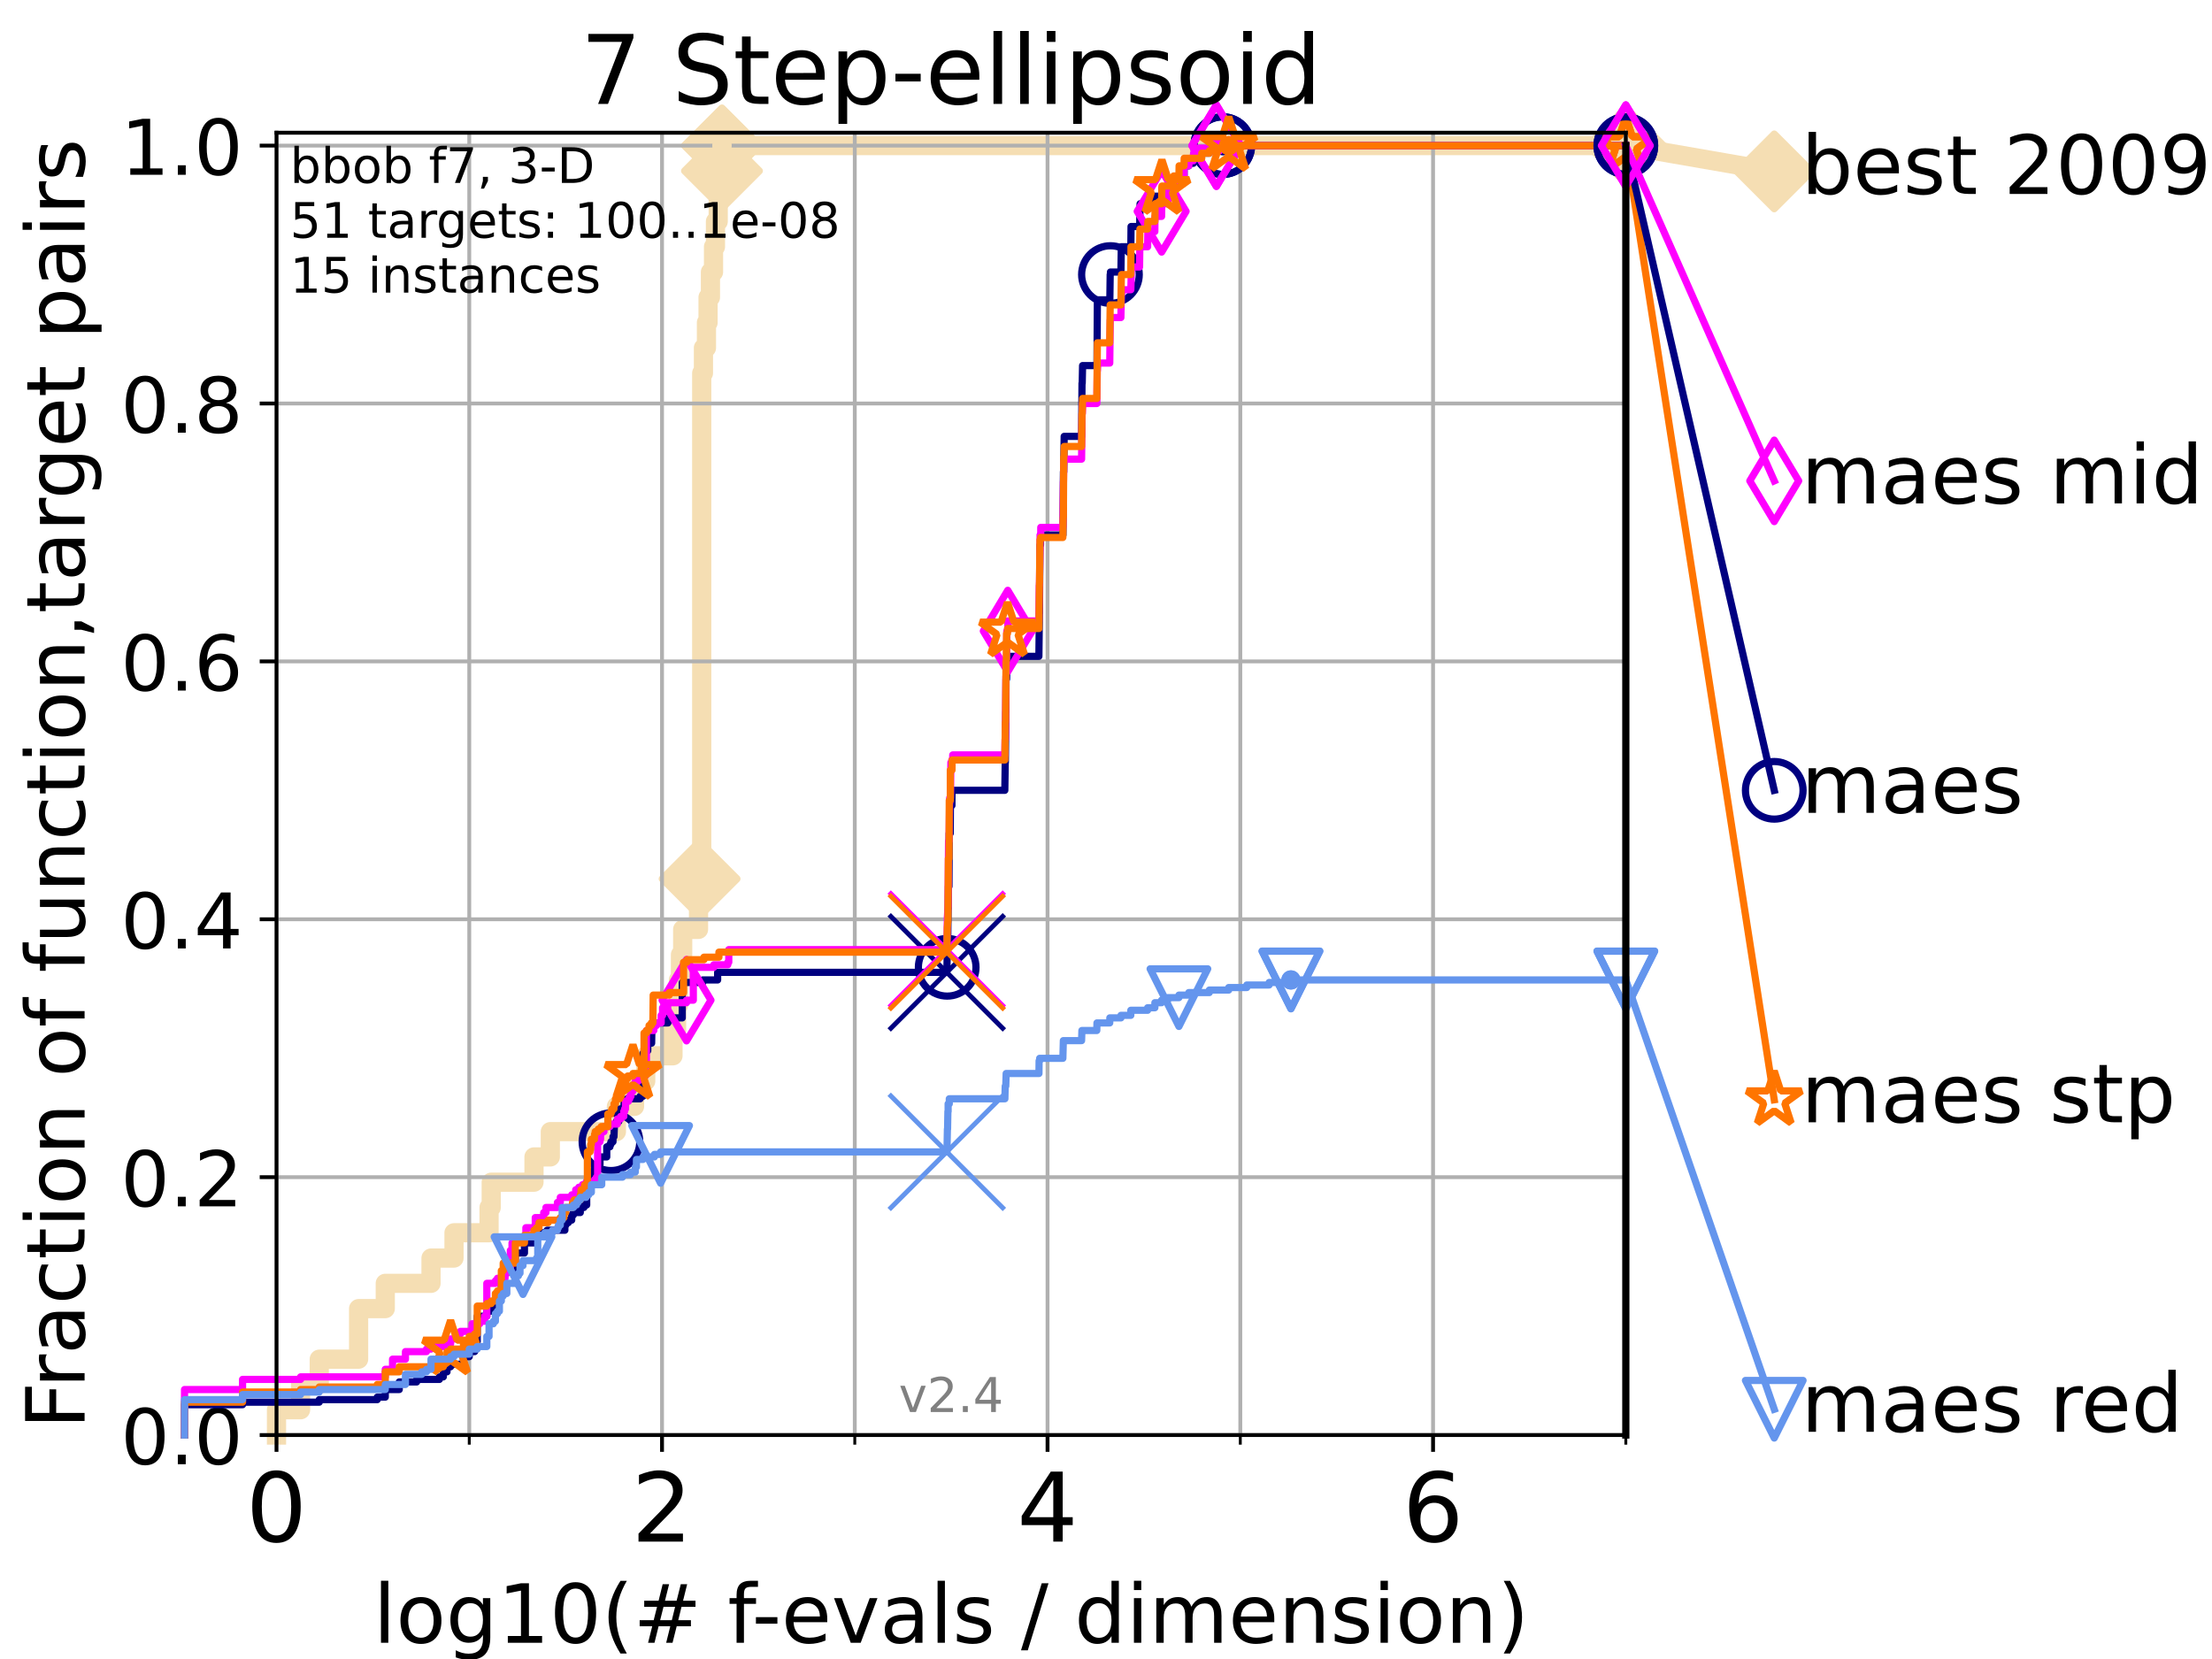 <?xml version="1.0" encoding="utf-8" standalone="no"?>
<!DOCTYPE svg PUBLIC "-//W3C//DTD SVG 1.1//EN"
  "http://www.w3.org/Graphics/SVG/1.1/DTD/svg11.dtd">
<!-- Created with matplotlib (https://matplotlib.org/) -->
<svg height="345.6pt" version="1.1" viewBox="0 0 460.8 345.6" width="460.8pt" xmlns="http://www.w3.org/2000/svg" xmlns:xlink="http://www.w3.org/1999/xlink">
 <defs>
  <style type="text/css">*{stroke-linecap:butt;stroke-linejoin:round;}</style>
 </defs>
 <g id="figure_1">
  <g id="patch_1">
   <path d="M 0 345.6 
L 460.8 345.6 
L 460.8 0 
L 0 0 
z
" style="fill:#ffffff;"/>
  </g>
  <g id="axes_1">
   <g id="patch_2">
    <path d="M 57.6 298.944 
L 338.688 298.944 
L 338.688 27.648 
L 57.6 27.648 
z
" style="fill:#ffffff;"/>
   </g>
   <g id="line2d_1">
    <path d="M 57.6 298.944 
L 57.6 293.677 
L 62.617 293.677 
L 62.617 288.41 
L 66.508 288.41 
L 66.508 283.143 
L 74.705 283.143 
L 74.705 272.61 
L 80.259 272.61 
L 80.259 267.343 
L 89.79 267.343 
L 89.79 262.076 
L 94.576 262.076 
L 94.576 256.809 
L 101.878 256.809 
L 101.878 251.542 
L 102.331 251.542 
L 102.331 246.275 
L 111.239 246.275 
L 111.239 241.009 
L 114.641 241.009 
L 114.641 235.742 
L 128.411 235.742 
L 128.411 230.475 
L 132.182 230.475 
L 132.182 225.208 
L 134.521 225.208 
L 134.521 219.941 
L 140.196 219.941 
L 140.196 214.674 
L 140.944 214.674 
L 140.944 209.407 
L 141.331 209.407 
L 141.331 204.141 
L 141.756 204.141 
L 141.756 198.874 
L 142.216 198.874 
L 142.216 193.607 
L 145.516 193.607 
L 145.516 188.34 
L 145.74 188.34 
L 145.74 183.073 
L 146.107 183.073 
L 146.107 177.806 
L 146.18 177.806 
L 146.18 77.736 
L 146.538 77.736 
L 146.538 72.469 
L 147.165 72.469 
L 147.165 67.202 
L 147.503 67.202 
L 147.503 61.935 
L 147.999 61.935 
L 147.999 56.668 
L 148.639 56.668 
L 148.639 51.402 
L 149.043 51.402 
L 149.043 46.135 
L 149.617 46.135 
L 149.617 40.868 
L 150.057 40.868 
L 150.057 35.601 
L 150.401 35.601 
L 150.401 30.334 
L 338.688 30.334 
" style="fill:none;stroke:#f5deb3;stroke-linecap:square;stroke-width:4;"/>
   </g>
   <g id="line2d_2">
    <defs>
     <path d="M -0 7.778 
L 7.778 0 
L 0 -7.778 
L -7.778 -0 
z
" id="m646c06f372" style="stroke:#f5deb3;stroke-linejoin:miter;stroke-width:1.5;"/>
    </defs>
    <g>
     <use style="fill:#f5deb3;stroke:#f5deb3;stroke-linejoin:miter;stroke-width:1.5;" x="145.74" xlink:href="#m646c06f372" y="183.073"/>
     <use style="fill:#f5deb3;stroke:#f5deb3;stroke-linejoin:miter;stroke-width:1.5;" x="150.401" xlink:href="#m646c06f372" y="35.601"/>
     <use style="fill:#f5deb3;stroke:#f5deb3;stroke-linejoin:miter;stroke-width:1.5;" x="150.401" xlink:href="#m646c06f372" y="30.334"/>
     <use style="fill:#f5deb3;stroke:#f5deb3;stroke-linejoin:miter;stroke-width:1.5;" x="150.401" xlink:href="#m646c06f372" y="30.334"/>
     <use style="fill:#f5deb3;stroke:#f5deb3;stroke-linejoin:miter;stroke-width:1.5;" x="338.688" xlink:href="#m646c06f372" y="30.334"/>
    </g>
   </g>
   <g id="line2d_3">
    <path style="fill:none;stroke:#f5deb3;stroke-linecap:square;stroke-width:4;"/>
    <g/>
   </g>
   <g id="line2d_4">
    <path d="M 338.688 30.334 
L 369.608 35.706 
" style="fill:none;stroke:#f5deb3;stroke-linecap:square;stroke-width:4;"/>
    <g>
     <use style="fill:#f5deb3;stroke:#f5deb3;stroke-linejoin:miter;stroke-width:1.5;" x="338.688" xlink:href="#m646c06f372" y="30.334"/>
     <use style="fill:#f5deb3;stroke:#f5deb3;stroke-linejoin:miter;stroke-width:1.5;" x="369.608" xlink:href="#m646c06f372" y="35.706"/>
    </g>
   </g>
   <g id="matplotlib.axis_1">
    <g id="xtick_1">
     <g id="line2d_5">
      <path clip-path="url(#p2015025f3b)" d="M 57.6 298.944 
L 57.6 27.648 
" style="fill:none;stroke:#b0b0b0;stroke-linecap:square;stroke-width:0.8;"/>
     </g>
     <g id="line2d_6">
      <defs>
       <path d="M 0 0 
L 0 3.5 
" id="m77b480a4e1" style="stroke:#000000;stroke-width:0.8;"/>
      </defs>
      <g>
       <use style="stroke:#000000;stroke-width:0.8;" x="57.6" xlink:href="#m77b480a4e1" y="298.944"/>
      </g>
     </g>
     <g id="text_1">
      <!-- 0 -->
      <g transform="translate(51.237 321.141)scale(0.2 -0.2)">
       <defs>
        <path d="M 31.781 66.406 
Q 24.172 66.406 20.328 58.906 
Q 16.5 51.422 16.5 36.375 
Q 16.5 21.391 20.328 13.891 
Q 24.172 6.391 31.781 6.391 
Q 39.453 6.391 43.281 13.891 
Q 47.125 21.391 47.125 36.375 
Q 47.125 51.422 43.281 58.906 
Q 39.453 66.406 31.781 66.406 
z
M 31.781 74.219 
Q 44.047 74.219 50.516 64.516 
Q 56.984 54.828 56.984 36.375 
Q 56.984 17.969 50.516 8.266 
Q 44.047 -1.422 31.781 -1.422 
Q 19.531 -1.422 13.062 8.266 
Q 6.594 17.969 6.594 36.375 
Q 6.594 54.828 13.062 64.516 
Q 19.531 74.219 31.781 74.219 
z
" id="DejaVuSans-48"/>
       </defs>
       <use xlink:href="#DejaVuSans-48"/>
      </g>
     </g>
    </g>
    <g id="xtick_2">
     <g id="line2d_7">
      <path clip-path="url(#p2015025f3b)" d="M 137.911 298.944 
L 137.911 27.648 
" style="fill:none;stroke:#b0b0b0;stroke-linecap:square;stroke-width:0.8;"/>
     </g>
     <g id="line2d_8">
      <g>
       <use style="stroke:#000000;stroke-width:0.8;" x="137.911" xlink:href="#m77b480a4e1" y="298.944"/>
      </g>
     </g>
     <g id="text_2">
      <!-- 2 -->
      <g transform="translate(131.548 321.141)scale(0.2 -0.2)">
       <defs>
        <path d="M 19.188 8.297 
L 53.609 8.297 
L 53.609 0 
L 7.328 0 
L 7.328 8.297 
Q 12.938 14.109 22.625 23.891 
Q 32.328 33.688 34.812 36.531 
Q 39.547 41.844 41.422 45.531 
Q 43.312 49.219 43.312 52.781 
Q 43.312 58.594 39.234 62.25 
Q 35.156 65.922 28.609 65.922 
Q 23.969 65.922 18.812 64.312 
Q 13.672 62.703 7.812 59.422 
L 7.812 69.391 
Q 13.766 71.781 18.938 73 
Q 24.125 74.219 28.422 74.219 
Q 39.75 74.219 46.484 68.547 
Q 53.219 62.891 53.219 53.422 
Q 53.219 48.922 51.531 44.891 
Q 49.859 40.875 45.406 35.406 
Q 44.188 33.984 37.641 27.219 
Q 31.109 20.453 19.188 8.297 
z
" id="DejaVuSans-50"/>
       </defs>
       <use xlink:href="#DejaVuSans-50"/>
      </g>
     </g>
    </g>
    <g id="xtick_3">
     <g id="line2d_9">
      <path clip-path="url(#p2015025f3b)" d="M 218.222 298.944 
L 218.222 27.648 
" style="fill:none;stroke:#b0b0b0;stroke-linecap:square;stroke-width:0.8;"/>
     </g>
     <g id="line2d_10">
      <g>
       <use style="stroke:#000000;stroke-width:0.8;" x="218.222" xlink:href="#m77b480a4e1" y="298.944"/>
      </g>
     </g>
     <g id="text_3">
      <!-- 4 -->
      <g transform="translate(211.859 321.141)scale(0.2 -0.2)">
       <defs>
        <path d="M 37.797 64.312 
L 12.891 25.391 
L 37.797 25.391 
z
M 35.203 72.906 
L 47.609 72.906 
L 47.609 25.391 
L 58.016 25.391 
L 58.016 17.188 
L 47.609 17.188 
L 47.609 0 
L 37.797 0 
L 37.797 17.188 
L 4.891 17.188 
L 4.891 26.703 
z
" id="DejaVuSans-52"/>
       </defs>
       <use xlink:href="#DejaVuSans-52"/>
      </g>
     </g>
    </g>
    <g id="xtick_4">
     <g id="line2d_11">
      <path clip-path="url(#p2015025f3b)" d="M 298.533 298.944 
L 298.533 27.648 
" style="fill:none;stroke:#b0b0b0;stroke-linecap:square;stroke-width:0.8;"/>
     </g>
     <g id="line2d_12">
      <g>
       <use style="stroke:#000000;stroke-width:0.8;" x="298.533" xlink:href="#m77b480a4e1" y="298.944"/>
      </g>
     </g>
     <g id="text_4">
      <!-- 6 -->
      <g transform="translate(292.17 321.141)scale(0.2 -0.2)">
       <defs>
        <path d="M 33.016 40.375 
Q 26.375 40.375 22.484 35.828 
Q 18.609 31.297 18.609 23.391 
Q 18.609 15.531 22.484 10.953 
Q 26.375 6.391 33.016 6.391 
Q 39.656 6.391 43.531 10.953 
Q 47.406 15.531 47.406 23.391 
Q 47.406 31.297 43.531 35.828 
Q 39.656 40.375 33.016 40.375 
z
M 52.594 71.297 
L 52.594 62.312 
Q 48.875 64.062 45.094 64.984 
Q 41.312 65.922 37.594 65.922 
Q 27.828 65.922 22.672 59.328 
Q 17.531 52.734 16.797 39.406 
Q 19.672 43.656 24.016 45.922 
Q 28.375 48.188 33.594 48.188 
Q 44.578 48.188 50.953 41.516 
Q 57.328 34.859 57.328 23.391 
Q 57.328 12.156 50.688 5.359 
Q 44.047 -1.422 33.016 -1.422 
Q 20.359 -1.422 13.672 8.266 
Q 6.984 17.969 6.984 36.375 
Q 6.984 53.656 15.188 63.938 
Q 23.391 74.219 37.203 74.219 
Q 40.922 74.219 44.703 73.484 
Q 48.484 72.75 52.594 71.297 
z
" id="DejaVuSans-54"/>
       </defs>
       <use xlink:href="#DejaVuSans-54"/>
      </g>
     </g>
    </g>
    <g id="xtick_5">
     <g id="line2d_13">
      <path clip-path="url(#p2015025f3b)" d="M 97.755 298.944 
L 97.755 27.648 
" style="fill:none;stroke:#b0b0b0;stroke-linecap:square;stroke-width:0.8;"/>
     </g>
     <g id="line2d_14">
      <defs>
       <path d="M 0 0 
L 0 2 
" id="m9721af5842" style="stroke:#000000;stroke-width:0.6;"/>
      </defs>
      <g>
       <use style="stroke:#000000;stroke-width:0.6;" x="97.755" xlink:href="#m9721af5842" y="298.944"/>
      </g>
     </g>
    </g>
    <g id="xtick_6">
     <g id="line2d_15">
      <path clip-path="url(#p2015025f3b)" d="M 178.066 298.944 
L 178.066 27.648 
" style="fill:none;stroke:#b0b0b0;stroke-linecap:square;stroke-width:0.8;"/>
     </g>
     <g id="line2d_16">
      <g>
       <use style="stroke:#000000;stroke-width:0.6;" x="178.066" xlink:href="#m9721af5842" y="298.944"/>
      </g>
     </g>
    </g>
    <g id="xtick_7">
     <g id="line2d_17">
      <path clip-path="url(#p2015025f3b)" d="M 258.377 298.944 
L 258.377 27.648 
" style="fill:none;stroke:#b0b0b0;stroke-linecap:square;stroke-width:0.8;"/>
     </g>
     <g id="line2d_18">
      <g>
       <use style="stroke:#000000;stroke-width:0.6;" x="258.377" xlink:href="#m9721af5842" y="298.944"/>
      </g>
     </g>
    </g>
    <g id="xtick_8">
     <g id="line2d_19">
      <path clip-path="url(#p2015025f3b)" d="M 338.688 298.944 
L 338.688 27.648 
" style="fill:none;stroke:#b0b0b0;stroke-linecap:square;stroke-width:0.8;"/>
     </g>
     <g id="line2d_20">
      <g>
       <use style="stroke:#000000;stroke-width:0.6;" x="338.688" xlink:href="#m9721af5842" y="298.944"/>
      </g>
     </g>
    </g>
    <g id="text_5">
     <!-- log10(# f-evals / dimension) -->
     <g transform="translate(77.764 342.218)scale(0.17 -0.17)">
      <defs>
       <path d="M 9.422 75.984 
L 18.406 75.984 
L 18.406 0 
L 9.422 0 
z
" id="DejaVuSans-108"/>
       <path d="M 30.609 48.391 
Q 23.391 48.391 19.188 42.75 
Q 14.984 37.109 14.984 27.297 
Q 14.984 17.484 19.156 11.844 
Q 23.344 6.203 30.609 6.203 
Q 37.797 6.203 41.984 11.859 
Q 46.188 17.531 46.188 27.297 
Q 46.188 37.016 41.984 42.703 
Q 37.797 48.391 30.609 48.391 
z
M 30.609 56 
Q 42.328 56 49.016 48.375 
Q 55.719 40.766 55.719 27.297 
Q 55.719 13.875 49.016 6.219 
Q 42.328 -1.422 30.609 -1.422 
Q 18.844 -1.422 12.172 6.219 
Q 5.516 13.875 5.516 27.297 
Q 5.516 40.766 12.172 48.375 
Q 18.844 56 30.609 56 
z
" id="DejaVuSans-111"/>
       <path d="M 45.406 27.984 
Q 45.406 37.75 41.375 43.109 
Q 37.359 48.484 30.078 48.484 
Q 22.859 48.484 18.828 43.109 
Q 14.797 37.75 14.797 27.984 
Q 14.797 18.266 18.828 12.891 
Q 22.859 7.516 30.078 7.516 
Q 37.359 7.516 41.375 12.891 
Q 45.406 18.266 45.406 27.984 
z
M 54.391 6.781 
Q 54.391 -7.172 48.188 -13.984 
Q 42 -20.797 29.203 -20.797 
Q 24.469 -20.797 20.266 -20.094 
Q 16.062 -19.391 12.109 -17.922 
L 12.109 -9.188 
Q 16.062 -11.328 19.922 -12.344 
Q 23.781 -13.375 27.781 -13.375 
Q 36.625 -13.375 41.016 -8.766 
Q 45.406 -4.156 45.406 5.172 
L 45.406 9.625 
Q 42.625 4.781 38.281 2.391 
Q 33.938 0 27.875 0 
Q 17.828 0 11.672 7.656 
Q 5.516 15.328 5.516 27.984 
Q 5.516 40.672 11.672 48.328 
Q 17.828 56 27.875 56 
Q 33.938 56 38.281 53.609 
Q 42.625 51.219 45.406 46.391 
L 45.406 54.688 
L 54.391 54.688 
z
" id="DejaVuSans-103"/>
       <path d="M 12.406 8.297 
L 28.516 8.297 
L 28.516 63.922 
L 10.984 60.406 
L 10.984 69.391 
L 28.422 72.906 
L 38.281 72.906 
L 38.281 8.297 
L 54.391 8.297 
L 54.391 0 
L 12.406 0 
z
" id="DejaVuSans-49"/>
       <path d="M 31 75.875 
Q 24.469 64.656 21.281 53.656 
Q 18.109 42.672 18.109 31.391 
Q 18.109 20.125 21.312 9.062 
Q 24.516 -2 31 -13.188 
L 23.188 -13.188 
Q 15.875 -1.703 12.234 9.375 
Q 8.594 20.453 8.594 31.391 
Q 8.594 42.281 12.203 53.312 
Q 15.828 64.359 23.188 75.875 
z
" id="DejaVuSans-40"/>
       <path d="M 51.125 44 
L 36.922 44 
L 32.812 27.688 
L 47.125 27.688 
z
M 43.797 71.781 
L 38.719 51.516 
L 52.984 51.516 
L 58.109 71.781 
L 65.922 71.781 
L 60.891 51.516 
L 76.125 51.516 
L 76.125 44 
L 58.984 44 
L 54.984 27.688 
L 70.516 27.688 
L 70.516 20.219 
L 53.078 20.219 
L 48 0 
L 40.188 0 
L 45.219 20.219 
L 30.906 20.219 
L 25.875 0 
L 18.016 0 
L 23.094 20.219 
L 7.719 20.219 
L 7.719 27.688 
L 24.906 27.688 
L 29 44 
L 13.281 44 
L 13.281 51.516 
L 30.906 51.516 
L 35.891 71.781 
z
" id="DejaVuSans-35"/>
       <path id="DejaVuSans-32"/>
       <path d="M 37.109 75.984 
L 37.109 68.5 
L 28.516 68.5 
Q 23.688 68.5 21.797 66.547 
Q 19.922 64.594 19.922 59.516 
L 19.922 54.688 
L 34.719 54.688 
L 34.719 47.703 
L 19.922 47.703 
L 19.922 0 
L 10.891 0 
L 10.891 47.703 
L 2.297 47.703 
L 2.297 54.688 
L 10.891 54.688 
L 10.891 58.5 
Q 10.891 67.625 15.141 71.797 
Q 19.391 75.984 28.609 75.984 
z
" id="DejaVuSans-102"/>
       <path d="M 4.891 31.391 
L 31.203 31.391 
L 31.203 23.391 
L 4.891 23.391 
z
" id="DejaVuSans-45"/>
       <path d="M 56.203 29.594 
L 56.203 25.203 
L 14.891 25.203 
Q 15.484 15.922 20.484 11.062 
Q 25.484 6.203 34.422 6.203 
Q 39.594 6.203 44.453 7.469 
Q 49.312 8.734 54.109 11.281 
L 54.109 2.781 
Q 49.266 0.734 44.188 -0.344 
Q 39.109 -1.422 33.891 -1.422 
Q 20.797 -1.422 13.156 6.188 
Q 5.516 13.812 5.516 26.812 
Q 5.516 40.234 12.766 48.109 
Q 20.016 56 32.328 56 
Q 43.359 56 49.781 48.891 
Q 56.203 41.797 56.203 29.594 
z
M 47.219 32.234 
Q 47.125 39.594 43.094 43.984 
Q 39.062 48.391 32.422 48.391 
Q 24.906 48.391 20.391 44.141 
Q 15.875 39.891 15.188 32.172 
z
" id="DejaVuSans-101"/>
       <path d="M 2.984 54.688 
L 12.5 54.688 
L 29.594 8.797 
L 46.688 54.688 
L 56.203 54.688 
L 35.688 0 
L 23.484 0 
z
" id="DejaVuSans-118"/>
       <path d="M 34.281 27.484 
Q 23.391 27.484 19.188 25 
Q 14.984 22.516 14.984 16.5 
Q 14.984 11.719 18.141 8.906 
Q 21.297 6.109 26.703 6.109 
Q 34.188 6.109 38.703 11.406 
Q 43.219 16.703 43.219 25.484 
L 43.219 27.484 
z
M 52.203 31.203 
L 52.203 0 
L 43.219 0 
L 43.219 8.297 
Q 40.141 3.328 35.547 0.953 
Q 30.953 -1.422 24.312 -1.422 
Q 15.922 -1.422 10.953 3.297 
Q 6 8.016 6 15.922 
Q 6 25.141 12.172 29.828 
Q 18.359 34.516 30.609 34.516 
L 43.219 34.516 
L 43.219 35.406 
Q 43.219 41.609 39.141 45 
Q 35.062 48.391 27.688 48.391 
Q 23 48.391 18.547 47.266 
Q 14.109 46.141 10.016 43.891 
L 10.016 52.203 
Q 14.938 54.109 19.578 55.047 
Q 24.219 56 28.609 56 
Q 40.484 56 46.344 49.844 
Q 52.203 43.703 52.203 31.203 
z
" id="DejaVuSans-97"/>
       <path d="M 44.281 53.078 
L 44.281 44.578 
Q 40.484 46.531 36.375 47.5 
Q 32.281 48.484 27.875 48.484 
Q 21.188 48.484 17.844 46.438 
Q 14.5 44.391 14.5 40.281 
Q 14.5 37.156 16.891 35.375 
Q 19.281 33.594 26.516 31.984 
L 29.594 31.297 
Q 39.156 29.25 43.188 25.516 
Q 47.219 21.781 47.219 15.094 
Q 47.219 7.469 41.188 3.016 
Q 35.156 -1.422 24.609 -1.422 
Q 20.219 -1.422 15.453 -0.562 
Q 10.688 0.297 5.422 2 
L 5.422 11.281 
Q 10.406 8.688 15.234 7.391 
Q 20.062 6.109 24.812 6.109 
Q 31.156 6.109 34.562 8.281 
Q 37.984 10.453 37.984 14.406 
Q 37.984 18.062 35.516 20.016 
Q 33.062 21.969 24.703 23.781 
L 21.578 24.516 
Q 13.234 26.266 9.516 29.906 
Q 5.812 33.547 5.812 39.891 
Q 5.812 47.609 11.281 51.797 
Q 16.75 56 26.812 56 
Q 31.781 56 36.172 55.266 
Q 40.578 54.547 44.281 53.078 
z
" id="DejaVuSans-115"/>
       <path d="M 25.391 72.906 
L 33.688 72.906 
L 8.297 -9.281 
L 0 -9.281 
z
" id="DejaVuSans-47"/>
       <path d="M 45.406 46.391 
L 45.406 75.984 
L 54.391 75.984 
L 54.391 0 
L 45.406 0 
L 45.406 8.203 
Q 42.578 3.328 38.25 0.953 
Q 33.938 -1.422 27.875 -1.422 
Q 17.969 -1.422 11.734 6.484 
Q 5.516 14.406 5.516 27.297 
Q 5.516 40.188 11.734 48.094 
Q 17.969 56 27.875 56 
Q 33.938 56 38.25 53.625 
Q 42.578 51.266 45.406 46.391 
z
M 14.797 27.297 
Q 14.797 17.391 18.875 11.75 
Q 22.953 6.109 30.078 6.109 
Q 37.203 6.109 41.297 11.75 
Q 45.406 17.391 45.406 27.297 
Q 45.406 37.203 41.297 42.844 
Q 37.203 48.484 30.078 48.484 
Q 22.953 48.484 18.875 42.844 
Q 14.797 37.203 14.797 27.297 
z
" id="DejaVuSans-100"/>
       <path d="M 9.422 54.688 
L 18.406 54.688 
L 18.406 0 
L 9.422 0 
z
M 9.422 75.984 
L 18.406 75.984 
L 18.406 64.594 
L 9.422 64.594 
z
" id="DejaVuSans-105"/>
       <path d="M 52 44.188 
Q 55.375 50.25 60.062 53.125 
Q 64.75 56 71.094 56 
Q 79.641 56 84.281 50.016 
Q 88.922 44.047 88.922 33.016 
L 88.922 0 
L 79.891 0 
L 79.891 32.719 
Q 79.891 40.578 77.094 44.375 
Q 74.312 48.188 68.609 48.188 
Q 61.625 48.188 57.562 43.547 
Q 53.516 38.922 53.516 30.906 
L 53.516 0 
L 44.484 0 
L 44.484 32.719 
Q 44.484 40.625 41.703 44.406 
Q 38.922 48.188 33.109 48.188 
Q 26.219 48.188 22.156 43.531 
Q 18.109 38.875 18.109 30.906 
L 18.109 0 
L 9.078 0 
L 9.078 54.688 
L 18.109 54.688 
L 18.109 46.188 
Q 21.188 51.219 25.484 53.609 
Q 29.781 56 35.688 56 
Q 41.656 56 45.828 52.969 
Q 50 49.953 52 44.188 
z
" id="DejaVuSans-109"/>
       <path d="M 54.891 33.016 
L 54.891 0 
L 45.906 0 
L 45.906 32.719 
Q 45.906 40.484 42.875 44.328 
Q 39.844 48.188 33.797 48.188 
Q 26.516 48.188 22.312 43.547 
Q 18.109 38.922 18.109 30.906 
L 18.109 0 
L 9.078 0 
L 9.078 54.688 
L 18.109 54.688 
L 18.109 46.188 
Q 21.344 51.125 25.703 53.562 
Q 30.078 56 35.797 56 
Q 45.219 56 50.047 50.172 
Q 54.891 44.344 54.891 33.016 
z
" id="DejaVuSans-110"/>
       <path d="M 8.016 75.875 
L 15.828 75.875 
Q 23.141 64.359 26.781 53.312 
Q 30.422 42.281 30.422 31.391 
Q 30.422 20.453 26.781 9.375 
Q 23.141 -1.703 15.828 -13.188 
L 8.016 -13.188 
Q 14.5 -2 17.703 9.062 
Q 20.906 20.125 20.906 31.391 
Q 20.906 42.672 17.703 53.656 
Q 14.5 64.656 8.016 75.875 
z
" id="DejaVuSans-41"/>
      </defs>
      <use xlink:href="#DejaVuSans-108"/>
      <use x="27.783" xlink:href="#DejaVuSans-111"/>
      <use x="88.965" xlink:href="#DejaVuSans-103"/>
      <use x="152.441" xlink:href="#DejaVuSans-49"/>
      <use x="216.064" xlink:href="#DejaVuSans-48"/>
      <use x="279.688" xlink:href="#DejaVuSans-40"/>
      <use x="318.701" xlink:href="#DejaVuSans-35"/>
      <use x="402.49" xlink:href="#DejaVuSans-32"/>
      <use x="434.277" xlink:href="#DejaVuSans-102"/>
      <use x="463.982" xlink:href="#DejaVuSans-45"/>
      <use x="500.066" xlink:href="#DejaVuSans-101"/>
      <use x="561.59" xlink:href="#DejaVuSans-118"/>
      <use x="620.77" xlink:href="#DejaVuSans-97"/>
      <use x="682.049" xlink:href="#DejaVuSans-108"/>
      <use x="709.832" xlink:href="#DejaVuSans-115"/>
      <use x="761.932" xlink:href="#DejaVuSans-32"/>
      <use x="793.719" xlink:href="#DejaVuSans-47"/>
      <use x="827.41" xlink:href="#DejaVuSans-32"/>
      <use x="859.197" xlink:href="#DejaVuSans-100"/>
      <use x="922.674" xlink:href="#DejaVuSans-105"/>
      <use x="950.457" xlink:href="#DejaVuSans-109"/>
      <use x="1047.869" xlink:href="#DejaVuSans-101"/>
      <use x="1109.393" xlink:href="#DejaVuSans-110"/>
      <use x="1172.771" xlink:href="#DejaVuSans-115"/>
      <use x="1224.871" xlink:href="#DejaVuSans-105"/>
      <use x="1252.654" xlink:href="#DejaVuSans-111"/>
      <use x="1313.836" xlink:href="#DejaVuSans-110"/>
      <use x="1377.215" xlink:href="#DejaVuSans-41"/>
     </g>
    </g>
   </g>
   <g id="matplotlib.axis_2">
    <g id="ytick_1">
     <g id="line2d_21">
      <path clip-path="url(#p2015025f3b)" d="M 57.6 298.944 
L 338.688 298.944 
" style="fill:none;stroke:#b0b0b0;stroke-linecap:square;stroke-width:0.8;"/>
     </g>
     <g id="line2d_22">
      <defs>
       <path d="M 0 0 
L -3.5 0 
" id="m09879c7fa5" style="stroke:#000000;stroke-width:0.8;"/>
      </defs>
      <g>
       <use style="stroke:#000000;stroke-width:0.8;" x="57.6" xlink:href="#m09879c7fa5" y="298.944"/>
      </g>
     </g>
     <g id="text_6">
      <!-- 0.0 -->
      <g transform="translate(25.155 305.023)scale(0.16 -0.16)">
       <defs>
        <path d="M 10.688 12.406 
L 21 12.406 
L 21 0 
L 10.688 0 
z
" id="DejaVuSans-46"/>
       </defs>
       <use xlink:href="#DejaVuSans-48"/>
       <use x="63.623" xlink:href="#DejaVuSans-46"/>
       <use x="95.41" xlink:href="#DejaVuSans-48"/>
      </g>
     </g>
    </g>
    <g id="ytick_2">
     <g id="line2d_23">
      <path clip-path="url(#p2015025f3b)" d="M 57.6 245.222 
L 338.688 245.222 
" style="fill:none;stroke:#b0b0b0;stroke-linecap:square;stroke-width:0.8;"/>
     </g>
     <g id="line2d_24">
      <g>
       <use style="stroke:#000000;stroke-width:0.8;" x="57.6" xlink:href="#m09879c7fa5" y="245.222"/>
      </g>
     </g>
     <g id="text_7">
      <!-- 0.2 -->
      <g transform="translate(25.155 251.301)scale(0.16 -0.16)">
       <use xlink:href="#DejaVuSans-48"/>
       <use x="63.623" xlink:href="#DejaVuSans-46"/>
       <use x="95.41" xlink:href="#DejaVuSans-50"/>
      </g>
     </g>
    </g>
    <g id="ytick_3">
     <g id="line2d_25">
      <path clip-path="url(#p2015025f3b)" d="M 57.6 191.5 
L 338.688 191.5 
" style="fill:none;stroke:#b0b0b0;stroke-linecap:square;stroke-width:0.8;"/>
     </g>
     <g id="line2d_26">
      <g>
       <use style="stroke:#000000;stroke-width:0.8;" x="57.6" xlink:href="#m09879c7fa5" y="191.5"/>
      </g>
     </g>
     <g id="text_8">
      <!-- 0.4 -->
      <g transform="translate(25.155 197.579)scale(0.16 -0.16)">
       <use xlink:href="#DejaVuSans-48"/>
       <use x="63.623" xlink:href="#DejaVuSans-46"/>
       <use x="95.41" xlink:href="#DejaVuSans-52"/>
      </g>
     </g>
    </g>
    <g id="ytick_4">
     <g id="line2d_27">
      <path clip-path="url(#p2015025f3b)" d="M 57.6 137.778 
L 338.688 137.778 
" style="fill:none;stroke:#b0b0b0;stroke-linecap:square;stroke-width:0.8;"/>
     </g>
     <g id="line2d_28">
      <g>
       <use style="stroke:#000000;stroke-width:0.8;" x="57.6" xlink:href="#m09879c7fa5" y="137.778"/>
      </g>
     </g>
     <g id="text_9">
      <!-- 0.6 -->
      <g transform="translate(25.155 143.857)scale(0.16 -0.16)">
       <use xlink:href="#DejaVuSans-48"/>
       <use x="63.623" xlink:href="#DejaVuSans-46"/>
       <use x="95.41" xlink:href="#DejaVuSans-54"/>
      </g>
     </g>
    </g>
    <g id="ytick_5">
     <g id="line2d_29">
      <path clip-path="url(#p2015025f3b)" d="M 57.6 84.056 
L 338.688 84.056 
" style="fill:none;stroke:#b0b0b0;stroke-linecap:square;stroke-width:0.8;"/>
     </g>
     <g id="line2d_30">
      <g>
       <use style="stroke:#000000;stroke-width:0.8;" x="57.6" xlink:href="#m09879c7fa5" y="84.056"/>
      </g>
     </g>
     <g id="text_10">
      <!-- 0.8 -->
      <g transform="translate(25.155 90.135)scale(0.16 -0.16)">
       <defs>
        <path d="M 31.781 34.625 
Q 24.75 34.625 20.719 30.859 
Q 16.703 27.094 16.703 20.516 
Q 16.703 13.922 20.719 10.156 
Q 24.75 6.391 31.781 6.391 
Q 38.812 6.391 42.859 10.172 
Q 46.922 13.969 46.922 20.516 
Q 46.922 27.094 42.891 30.859 
Q 38.875 34.625 31.781 34.625 
z
M 21.922 38.812 
Q 15.578 40.375 12.031 44.719 
Q 8.5 49.078 8.5 55.328 
Q 8.5 64.062 14.719 69.141 
Q 20.953 74.219 31.781 74.219 
Q 42.672 74.219 48.875 69.141 
Q 55.078 64.062 55.078 55.328 
Q 55.078 49.078 51.531 44.719 
Q 48 40.375 41.703 38.812 
Q 48.828 37.156 52.797 32.312 
Q 56.781 27.484 56.781 20.516 
Q 56.781 9.906 50.312 4.234 
Q 43.844 -1.422 31.781 -1.422 
Q 19.734 -1.422 13.25 4.234 
Q 6.781 9.906 6.781 20.516 
Q 6.781 27.484 10.781 32.312 
Q 14.797 37.156 21.922 38.812 
z
M 18.312 54.391 
Q 18.312 48.734 21.844 45.562 
Q 25.391 42.391 31.781 42.391 
Q 38.141 42.391 41.719 45.562 
Q 45.312 48.734 45.312 54.391 
Q 45.312 60.062 41.719 63.234 
Q 38.141 66.406 31.781 66.406 
Q 25.391 66.406 21.844 63.234 
Q 18.312 60.062 18.312 54.391 
z
" id="DejaVuSans-56"/>
       </defs>
       <use xlink:href="#DejaVuSans-48"/>
       <use x="63.623" xlink:href="#DejaVuSans-46"/>
       <use x="95.41" xlink:href="#DejaVuSans-56"/>
      </g>
     </g>
    </g>
    <g id="ytick_6">
     <g id="line2d_31">
      <path clip-path="url(#p2015025f3b)" d="M 57.6 30.334 
L 338.688 30.334 
" style="fill:none;stroke:#b0b0b0;stroke-linecap:square;stroke-width:0.8;"/>
     </g>
     <g id="line2d_32">
      <g>
       <use style="stroke:#000000;stroke-width:0.8;" x="57.6" xlink:href="#m09879c7fa5" y="30.334"/>
      </g>
     </g>
     <g id="text_11">
      <!-- 1.0 -->
      <g transform="translate(25.155 36.413)scale(0.16 -0.16)">
       <use xlink:href="#DejaVuSans-49"/>
       <use x="63.623" xlink:href="#DejaVuSans-46"/>
       <use x="95.41" xlink:href="#DejaVuSans-48"/>
      </g>
     </g>
    </g>
    <g id="text_12">
     <!-- Fraction of function,target pairs -->
     <g transform="translate(17.62 297.681)rotate(-90)scale(0.17 -0.17)">
      <defs>
       <path d="M 9.812 72.906 
L 51.703 72.906 
L 51.703 64.594 
L 19.672 64.594 
L 19.672 43.109 
L 48.578 43.109 
L 48.578 34.812 
L 19.672 34.812 
L 19.672 0 
L 9.812 0 
z
" id="DejaVuSans-70"/>
       <path d="M 41.109 46.297 
Q 39.594 47.172 37.812 47.578 
Q 36.031 48 33.891 48 
Q 26.266 48 22.188 43.047 
Q 18.109 38.094 18.109 28.812 
L 18.109 0 
L 9.078 0 
L 9.078 54.688 
L 18.109 54.688 
L 18.109 46.188 
Q 20.953 51.172 25.484 53.578 
Q 30.031 56 36.531 56 
Q 37.453 56 38.578 55.875 
Q 39.703 55.766 41.062 55.516 
z
" id="DejaVuSans-114"/>
       <path d="M 48.781 52.594 
L 48.781 44.188 
Q 44.969 46.297 41.141 47.344 
Q 37.312 48.391 33.406 48.391 
Q 24.656 48.391 19.812 42.844 
Q 14.984 37.312 14.984 27.297 
Q 14.984 17.281 19.812 11.734 
Q 24.656 6.203 33.406 6.203 
Q 37.312 6.203 41.141 7.25 
Q 44.969 8.297 48.781 10.406 
L 48.781 2.094 
Q 45.016 0.344 40.984 -0.531 
Q 36.969 -1.422 32.422 -1.422 
Q 20.062 -1.422 12.781 6.344 
Q 5.516 14.109 5.516 27.297 
Q 5.516 40.672 12.859 48.328 
Q 20.219 56 33.016 56 
Q 37.156 56 41.109 55.141 
Q 45.062 54.297 48.781 52.594 
z
" id="DejaVuSans-99"/>
       <path d="M 18.312 70.219 
L 18.312 54.688 
L 36.812 54.688 
L 36.812 47.703 
L 18.312 47.703 
L 18.312 18.016 
Q 18.312 11.328 20.141 9.422 
Q 21.969 7.516 27.594 7.516 
L 36.812 7.516 
L 36.812 0 
L 27.594 0 
Q 17.188 0 13.234 3.875 
Q 9.281 7.766 9.281 18.016 
L 9.281 47.703 
L 2.688 47.703 
L 2.688 54.688 
L 9.281 54.688 
L 9.281 70.219 
z
" id="DejaVuSans-116"/>
       <path d="M 8.5 21.578 
L 8.5 54.688 
L 17.484 54.688 
L 17.484 21.922 
Q 17.484 14.156 20.5 10.266 
Q 23.531 6.391 29.594 6.391 
Q 36.859 6.391 41.078 11.031 
Q 45.312 15.672 45.312 23.688 
L 45.312 54.688 
L 54.297 54.688 
L 54.297 0 
L 45.312 0 
L 45.312 8.406 
Q 42.047 3.422 37.719 1 
Q 33.406 -1.422 27.688 -1.422 
Q 18.266 -1.422 13.375 4.438 
Q 8.5 10.297 8.5 21.578 
z
M 31.109 56 
z
" id="DejaVuSans-117"/>
       <path d="M 11.719 12.406 
L 22.016 12.406 
L 22.016 4 
L 14.016 -11.625 
L 7.719 -11.625 
L 11.719 4 
z
" id="DejaVuSans-44"/>
       <path d="M 18.109 8.203 
L 18.109 -20.797 
L 9.078 -20.797 
L 9.078 54.688 
L 18.109 54.688 
L 18.109 46.391 
Q 20.953 51.266 25.266 53.625 
Q 29.594 56 35.594 56 
Q 45.562 56 51.781 48.094 
Q 58.016 40.188 58.016 27.297 
Q 58.016 14.406 51.781 6.484 
Q 45.562 -1.422 35.594 -1.422 
Q 29.594 -1.422 25.266 0.953 
Q 20.953 3.328 18.109 8.203 
z
M 48.688 27.297 
Q 48.688 37.203 44.609 42.844 
Q 40.531 48.484 33.406 48.484 
Q 26.266 48.484 22.188 42.844 
Q 18.109 37.203 18.109 27.297 
Q 18.109 17.391 22.188 11.75 
Q 26.266 6.109 33.406 6.109 
Q 40.531 6.109 44.609 11.75 
Q 48.688 17.391 48.688 27.297 
z
" id="DejaVuSans-112"/>
      </defs>
      <use xlink:href="#DejaVuSans-70"/>
      <use x="50.27" xlink:href="#DejaVuSans-114"/>
      <use x="91.383" xlink:href="#DejaVuSans-97"/>
      <use x="152.662" xlink:href="#DejaVuSans-99"/>
      <use x="207.643" xlink:href="#DejaVuSans-116"/>
      <use x="246.852" xlink:href="#DejaVuSans-105"/>
      <use x="274.635" xlink:href="#DejaVuSans-111"/>
      <use x="335.816" xlink:href="#DejaVuSans-110"/>
      <use x="399.195" xlink:href="#DejaVuSans-32"/>
      <use x="430.982" xlink:href="#DejaVuSans-111"/>
      <use x="492.164" xlink:href="#DejaVuSans-102"/>
      <use x="527.369" xlink:href="#DejaVuSans-32"/>
      <use x="559.156" xlink:href="#DejaVuSans-102"/>
      <use x="594.361" xlink:href="#DejaVuSans-117"/>
      <use x="657.74" xlink:href="#DejaVuSans-110"/>
      <use x="721.119" xlink:href="#DejaVuSans-99"/>
      <use x="776.1" xlink:href="#DejaVuSans-116"/>
      <use x="815.309" xlink:href="#DejaVuSans-105"/>
      <use x="843.092" xlink:href="#DejaVuSans-111"/>
      <use x="904.273" xlink:href="#DejaVuSans-110"/>
      <use x="967.652" xlink:href="#DejaVuSans-44"/>
      <use x="999.439" xlink:href="#DejaVuSans-116"/>
      <use x="1038.648" xlink:href="#DejaVuSans-97"/>
      <use x="1099.928" xlink:href="#DejaVuSans-114"/>
      <use x="1139.291" xlink:href="#DejaVuSans-103"/>
      <use x="1202.768" xlink:href="#DejaVuSans-101"/>
      <use x="1264.291" xlink:href="#DejaVuSans-116"/>
      <use x="1303.5" xlink:href="#DejaVuSans-32"/>
      <use x="1335.287" xlink:href="#DejaVuSans-112"/>
      <use x="1398.764" xlink:href="#DejaVuSans-97"/>
      <use x="1460.043" xlink:href="#DejaVuSans-105"/>
      <use x="1487.826" xlink:href="#DejaVuSans-114"/>
      <use x="1528.939" xlink:href="#DejaVuSans-115"/>
     </g>
    </g>
   </g>
   <g id="line2d_33">
    <defs>
     <path d="M 0 1.5 
C 0.398 1.5 0.779 1.342 1.061 1.061 
C 1.342 0.779 1.5 0.398 1.5 0 
C 1.5 -0.398 1.342 -0.779 1.061 -1.061 
C 0.779 -1.342 0.398 -1.5 0 -1.5 
C -0.398 -1.5 -0.779 -1.342 -1.061 -1.061 
C -1.342 -0.779 -1.5 -0.398 -1.5 0 
C -1.5 0.398 -1.342 0.779 -1.061 1.061 
C -0.779 1.342 -0.398 1.5 0 1.5 
z
" id="ma397dc5767" style="stroke:#f5deb3;"/>
    </defs>
    <g>
     <use style="fill:#f5deb3;stroke:#f5deb3;" x="150.401" xlink:href="#ma397dc5767" y="30.334"/>
     <use style="fill:#f5deb3;stroke:#f5deb3;" x="150.401" xlink:href="#ma397dc5767" y="30.334"/>
    </g>
   </g>
   <g id="line2d_34">
    <defs>
     <path d="M 0 1.5 
C 0.398 1.5 0.779 1.342 1.061 1.061 
C 1.342 0.779 1.5 0.398 1.5 0 
C 1.5 -0.398 1.342 -0.779 1.061 -1.061 
C 0.779 -1.342 0.398 -1.5 0 -1.5 
C -0.398 -1.5 -0.779 -1.342 -1.061 -1.061 
C -1.342 -0.779 -1.5 -0.398 -1.5 0 
C -1.5 0.398 -1.342 0.779 -1.061 1.061 
C -0.779 1.342 -0.398 1.5 0 1.5 
z
" id="m018f87e8f2" style="stroke:#000080;"/>
    </defs>
    <g>
     <use style="fill:#000080;stroke:#000080;" x="254.725" xlink:href="#m018f87e8f2" y="30.334"/>
     <use style="fill:#000080;stroke:#000080;" x="254.725" xlink:href="#m018f87e8f2" y="30.334"/>
    </g>
   </g>
   <g id="line2d_35">
    <path d="M 38.441 298.944 
L 38.441 292.624 
L 50.529 292.624 
L 50.529 292.097 
L 66.508 292.097 
L 66.508 291.57 
L 78.596 291.57 
L 78.596 291.044 
L 80.259 291.044 
L 80.259 289.464 
L 83.172 289.464 
L 83.172 287.884 
L 86.793 287.884 
L 86.793 287.357 
L 91.535 287.357 
L 91.535 286.83 
L 92.347 286.83 
L 92.347 285.777 
L 93.122 285.777 
L 93.122 284.723 
L 93.864 284.723 
L 93.864 284.197 
L 96.552 284.197 
L 96.552 282.617 
L 97.755 282.617 
L 97.755 281.563 
L 98.881 281.563 
L 98.881 279.457 
L 99.418 279.457 
L 99.418 274.19 
L 101.413 274.19 
L 101.413 273.136 
L 102.331 273.136 
L 102.331 272.61 
L 103.203 272.61 
L 103.203 271.556 
L 103.623 271.556 
L 103.623 271.03 
L 104.034 271.03 
L 104.034 269.976 
L 104.435 269.976 
L 104.435 266.816 
L 104.826 266.816 
L 104.826 265.236 
L 105.585 265.236 
L 105.585 264.709 
L 107.348 264.709 
L 107.348 261.023 
L 109.252 261.023 
L 109.252 258.916 
L 111.506 258.916 
L 111.506 257.862 
L 112.026 257.862 
L 112.026 256.809 
L 113.966 256.809 
L 113.966 256.282 
L 117.673 256.282 
L 117.673 255.229 
L 117.857 255.229 
L 117.857 254.702 
L 118.4 254.702 
L 118.4 254.176 
L 119.097 254.176 
L 119.097 253.122 
L 119.436 253.122 
L 119.436 252.596 
L 120.883 252.596 
L 120.883 251.542 
L 121.638 251.542 
L 121.638 251.016 
L 122.22 251.016 
L 122.22 246.275 
L 122.362 246.275 
L 122.362 245.749 
L 122.782 245.749 
L 122.782 245.222 
L 122.92 245.222 
L 122.92 244.169 
L 123.725 244.169 
L 123.725 243.642 
L 123.856 243.642 
L 123.856 243.115 
L 124.369 243.115 
L 124.369 242.589 
L 124.989 242.589 
L 124.989 241.009 
L 126.395 241.009 
L 126.395 238.902 
L 127.057 238.902 
L 127.057 238.375 
L 127.272 238.375 
L 127.272 237.848 
L 127.695 237.848 
L 127.695 236.795 
L 127.903 236.795 
L 128.006 234.162 
L 128.411 234.162 
L 128.411 233.635 
L 128.905 233.635 
L 128.905 233.108 
L 129.195 233.108 
L 129.195 231.001 
L 129.945 231.001 
L 130.037 229.421 
L 130.665 229.421 
L 130.665 228.895 
L 133.353 228.895 
L 133.353 228.368 
L 133.947 228.368 
L 133.947 219.414 
L 134.45 219.414 
L 134.45 218.888 
L 134.939 218.888 
L 134.939 217.308 
L 135.747 217.308 
L 135.813 213.621 
L 136.009 213.621 
L 136.009 213.094 
L 139.145 213.094 
L 139.145 212.041 
L 142.125 212.041 
L 142.125 204.667 
L 146.396 204.667 
L 146.396 204.141 
L 149.498 204.141 
L 149.498 202.56 
L 197.233 202.56 
L 197.343 198.347 
L 197.408 198.347 
L 197.506 189.393 
L 197.529 189.393 
L 197.58 184.653 
L 197.688 184.653 
L 197.739 173.593 
L 197.956 173.593 
L 197.985 167.799 
L 198.305 167.799 
L 198.325 164.639 
L 209.321 164.639 
L 209.411 158.846 
L 209.437 158.846 
L 209.527 148.312 
L 209.549 148.312 
L 209.575 141.465 
L 209.685 141.465 
L 209.785 137.778 
L 209.864 137.778 
L 209.864 136.725 
L 216.419 136.725 
L 216.525 127.771 
L 216.544 127.771 
L 216.635 113.55 
L 216.758 113.55 
L 216.763 111.444 
L 221.428 111.444 
L 221.535 98.277 
L 221.591 98.277 
L 221.687 90.903 
L 225.319 90.903 
L 225.401 79.843 
L 225.446 79.843 
L 225.523 76.156 
L 228.517 76.156 
L 228.601 62.989 
L 228.665 62.989 
L 228.665 62.462 
L 231.2 62.462 
L 231.272 57.195 
L 231.325 57.195 
L 231.325 56.668 
L 233.506 56.668 
L 233.591 51.402 
L 235.575 51.402 
L 235.618 47.188 
L 237.41 47.188 
L 237.498 42.448 
L 239.07 42.448 
L 239.07 41.921 
L 240.591 41.921 
L 240.597 40.868 
L 241.98 40.868 
L 242.048 39.288 
L 243.287 39.288 
L 243.287 38.761 
L 244.492 38.761 
L 244.507 37.708 
L 245.602 37.708 
L 245.626 36.654 
L 246.668 36.654 
L 246.668 34.548 
L 247.649 34.548 
L 247.649 34.021 
L 248.592 34.021 
L 248.604 32.441 
L 249.5 32.441 
L 249.5 31.914 
L 251.922 31.914 
L 251.944 30.861 
L 254.725 30.861 
L 254.725 30.334 
L 338.688 30.334 
L 338.688 30.334 
" style="fill:none;stroke:#000080;stroke-linecap:square;stroke-width:1.5;"/>
   </g>
   <g id="line2d_36">
    <defs>
     <path d="M 0 6 
C 1.591 6 3.117 5.368 4.243 4.243 
C 5.368 3.117 6 1.591 6 0 
C 6 -1.591 5.368 -3.117 4.243 -4.243 
C 3.117 -5.368 1.591 -6 0 -6 
C -1.591 -6 -3.117 -5.368 -4.243 -4.243 
C -5.368 -3.117 -6 -1.591 -6 0 
C -6 1.591 -5.368 3.117 -4.243 4.243 
C -3.117 5.368 -1.591 6 0 6 
z
" id="m8ef5b6b742" style="stroke:#000080;stroke-width:1.5;"/>
    </defs>
    <g>
     <use style="fill-opacity:0;stroke:#000080;stroke-width:1.5;" x="127.272" xlink:href="#m8ef5b6b742" y="237.848"/>
     <use style="fill-opacity:0;stroke:#000080;stroke-width:1.5;" x="197.316" xlink:href="#m8ef5b6b742" y="201.507"/>
     <use style="fill-opacity:0;stroke:#000080;stroke-width:1.5;" x="231.325" xlink:href="#m8ef5b6b742" y="57.195"/>
     <use style="fill-opacity:0;stroke:#000080;stroke-width:1.5;" x="254.725" xlink:href="#m8ef5b6b742" y="30.334"/>
     <use style="fill-opacity:0;stroke:#000080;stroke-width:1.5;" x="254.725" xlink:href="#m8ef5b6b742" y="30.334"/>
     <use style="fill-opacity:0;stroke:#000080;stroke-width:1.5;" x="338.688" xlink:href="#m8ef5b6b742" y="30.334"/>
    </g>
   </g>
   <g id="line2d_37">
    <path style="fill:none;stroke:#000080;stroke-linecap:square;stroke-width:1.5;"/>
    <g/>
   </g>
   <g id="line2d_38">
    <path clip-path="url(#p2015025f3b)" d="M 197.231 202.56 
" style="fill:none;stroke:#000080;stroke-linecap:square;stroke-width:1.5;"/>
    <defs>
     <path d="M -12 12 
L 12 -12 
M -12 -12 
L 12 12 
" id="mcfe17bf9fc" style="stroke:#000080;"/>
    </defs>
    <g clip-path="url(#p2015025f3b)">
     <use style="fill:#000080;stroke:#000080;" x="197.231" xlink:href="#mcfe17bf9fc" y="202.56"/>
    </g>
   </g>
   <g id="line2d_39">
    <defs>
     <path d="M 0 1.5 
C 0.398 1.5 0.779 1.342 1.061 1.061 
C 1.342 0.779 1.5 0.398 1.5 0 
C 1.5 -0.398 1.342 -0.779 1.061 -1.061 
C 0.779 -1.342 0.398 -1.5 0 -1.5 
C -0.398 -1.5 -0.779 -1.342 -1.061 -1.061 
C -1.342 -0.779 -1.5 -0.398 -1.5 0 
C -1.5 0.398 -1.342 0.779 -1.061 1.061 
C -0.779 1.342 -0.398 1.5 0 1.5 
z
" id="mc27953546f" style="stroke:#ff00ff;"/>
    </defs>
    <g>
     <use style="fill:#ff00ff;stroke:#ff00ff;" x="253.396" xlink:href="#mc27953546f" y="30.334"/>
     <use style="fill:#ff00ff;stroke:#ff00ff;" x="253.396" xlink:href="#mc27953546f" y="30.334"/>
    </g>
   </g>
   <g id="line2d_40">
    <path d="M 38.441 298.944 
L 38.441 289.464 
L 50.529 289.464 
L 50.529 287.357 
L 62.617 287.357 
L 62.617 286.83 
L 80.259 286.83 
L 80.259 285.25 
L 81.776 285.25 
L 81.776 283.143 
L 84.464 283.143 
L 84.464 281.563 
L 88.847 281.563 
L 88.847 281.037 
L 89.79 281.037 
L 89.79 280.51 
L 93.122 280.51 
L 93.122 279.983 
L 93.864 279.983 
L 93.864 278.93 
L 95.26 278.93 
L 95.26 277.877 
L 95.918 277.877 
L 95.918 277.35 
L 98.327 277.35 
L 98.327 275.77 
L 99.938 275.77 
L 99.938 275.243 
L 100.935 275.243 
L 100.935 274.19 
L 101.413 274.19 
L 101.413 267.343 
L 103.203 267.343 
L 103.203 266.816 
L 103.623 266.816 
L 103.623 266.289 
L 105.21 266.289 
L 105.21 265.236 
L 105.585 265.236 
L 105.585 264.709 
L 105.952 264.709 
L 105.952 264.183 
L 106.312 264.183 
L 106.312 260.496 
L 106.664 260.496 
L 106.664 258.916 
L 107.009 258.916 
L 107.009 257.862 
L 109.55 257.862 
L 109.55 255.756 
L 111.506 255.756 
L 111.506 253.649 
L 113.264 253.649 
L 113.264 252.596 
L 113.735 252.596 
L 113.735 251.542 
L 116.122 251.542 
L 116.122 250.489 
L 116.72 250.489 
L 116.72 249.436 
L 119.097 249.436 
L 119.097 248.909 
L 119.932 248.909 
L 119.932 247.855 
L 120.572 247.855 
L 120.572 247.329 
L 121.34 247.329 
L 121.34 246.802 
L 122.076 246.802 
L 122.076 246.275 
L 123.856 246.275 
L 123.856 245.749 
L 124.242 245.749 
L 124.242 245.222 
L 124.495 245.222 
L 124.495 237.848 
L 124.989 237.848 
L 124.989 237.322 
L 125.111 237.322 
L 125.111 236.268 
L 125.232 236.268 
L 125.232 235.742 
L 125.823 235.742 
L 125.823 234.688 
L 127.057 234.688 
L 127.057 234.162 
L 128.611 234.162 
L 128.611 233.108 
L 129.291 233.108 
L 129.291 232.582 
L 129.945 232.582 
L 129.945 231.528 
L 130.128 231.528 
L 130.128 231.001 
L 130.309 231.001 
L 130.309 229.421 
L 130.927 229.421 
L 130.927 228.895 
L 131.185 228.895 
L 131.185 228.368 
L 131.44 228.368 
L 131.44 227.315 
L 131.856 227.315 
L 131.856 226.788 
L 132.182 226.788 
L 132.182 225.735 
L 132.343 225.735 
L 132.343 225.208 
L 132.971 225.208 
L 132.971 224.681 
L 133.503 224.681 
L 133.503 224.155 
L 134.45 224.155 
L 134.45 223.628 
L 134.661 223.628 
L 134.661 214.674 
L 136.202 214.674 
L 136.266 213.621 
L 136.77 213.621 
L 136.77 213.094 
L 137.736 213.094 
L 137.736 211.514 
L 138.027 211.514 
L 138.027 209.934 
L 139.091 209.934 
L 139.091 208.881 
L 143.015 208.881 
L 143.015 208.354 
L 144.431 208.354 
L 144.431 201.507 
L 148.702 201.507 
L 148.702 200.98 
L 151.608 200.98 
L 151.608 200.454 
L 151.819 200.454 
L 151.819 197.82 
L 197.25 197.82 
L 197.355 190.973 
L 197.368 190.973 
L 197.473 188.867 
L 197.494 188.867 
L 197.599 175.173 
L 197.703 175.173 
L 197.803 167.272 
L 197.838 167.272 
L 197.838 166.219 
L 197.989 166.219 
L 198.085 158.846 
L 198.274 158.846 
L 198.274 158.319 
L 198.449 158.319 
L 198.472 157.265 
L 209.316 157.265 
L 209.372 154.105 
L 209.449 154.105 
L 209.555 140.938 
L 209.577 140.938 
L 209.605 137.251 
L 209.7 137.251 
L 209.733 131.458 
L 209.937 131.458 
L 209.949 129.351 
L 216.411 129.351 
L 216.5 121.977 
L 216.536 121.977 
L 216.644 114.604 
L 216.666 114.604 
L 216.666 111.444 
L 216.806 111.444 
L 216.811 109.864 
L 221.423 109.864 
L 221.523 100.383 
L 221.546 100.383 
L 221.613 96.17 
L 221.723 96.17 
L 221.723 95.643 
L 225.314 95.643 
L 225.419 86.163 
L 225.463 86.163 
L 225.551 84.056 
L 228.496 84.056 
L 228.578 77.209 
L 228.614 77.209 
L 228.688 75.629 
L 231.181 75.629 
L 231.288 66.675 
L 231.342 66.675 
L 231.342 66.149 
L 233.501 66.149 
L 233.596 61.409 
L 233.65 61.409 
L 233.652 60.355 
L 235.575 60.355 
L 235.685 56.142 
L 235.688 56.142 
L 235.688 55.615 
L 237.392 55.615 
L 237.441 51.928 
L 237.51 51.928 
L 237.51 51.402 
L 239.069 51.402 
L 239.125 48.241 
L 240.573 48.241 
L 240.602 45.081 
L 241.98 45.081 
L 242.023 42.448 
L 243.27 42.448 
L 243.342 39.288 
L 244.472 39.288 
L 244.472 38.761 
L 245.585 38.761 
L 245.609 37.708 
L 246.642 37.708 
L 246.665 34.548 
L 247.66 34.548 
L 247.693 33.494 
L 248.59 33.494 
L 248.643 31.914 
L 249.477 31.914 
L 249.513 30.861 
L 253.396 30.861 
L 253.396 30.334 
L 338.688 30.334 
L 338.688 30.334 
" style="fill:none;stroke:#ff00ff;stroke-linecap:square;stroke-width:1.5;"/>
   </g>
   <g id="line2d_41">
    <defs>
     <path d="M -0 8.485 
L 5.091 0 
L 0 -8.485 
L -5.091 -0 
z
" id="m6aa8455d9d" style="stroke:#ff00ff;stroke-linejoin:miter;stroke-width:1.5;"/>
    </defs>
    <g>
     <use style="fill-opacity:0;stroke:#ff00ff;stroke-linejoin:miter;stroke-width:1.5;" x="143.015" xlink:href="#m6aa8455d9d" y="208.354"/>
     <use style="fill-opacity:0;stroke:#ff00ff;stroke-linejoin:miter;stroke-width:1.5;" x="209.937" xlink:href="#m6aa8455d9d" y="131.458"/>
     <use style="fill-opacity:0;stroke:#ff00ff;stroke-linejoin:miter;stroke-width:1.5;" x="241.991" xlink:href="#m6aa8455d9d" y="44.028"/>
     <use style="fill-opacity:0;stroke:#ff00ff;stroke-linejoin:miter;stroke-width:1.5;" x="253.396" xlink:href="#m6aa8455d9d" y="30.334"/>
     <use style="fill-opacity:0;stroke:#ff00ff;stroke-linejoin:miter;stroke-width:1.5;" x="253.396" xlink:href="#m6aa8455d9d" y="30.334"/>
     <use style="fill-opacity:0;stroke:#ff00ff;stroke-linejoin:miter;stroke-width:1.5;" x="338.688" xlink:href="#m6aa8455d9d" y="30.334"/>
    </g>
   </g>
   <g id="line2d_42">
    <path style="fill:none;stroke:#ff00ff;stroke-linecap:square;stroke-width:1.5;"/>
    <g/>
   </g>
   <g id="line2d_43">
    <path clip-path="url(#p2015025f3b)" d="M 197.227 197.82 
" style="fill:none;stroke:#ff00ff;stroke-linecap:square;stroke-width:1.5;"/>
    <defs>
     <path d="M -12 12 
L 12 -12 
M -12 -12 
L 12 12 
" id="mf431079b08" style="stroke:#ff00ff;"/>
    </defs>
    <g clip-path="url(#p2015025f3b)">
     <use style="fill:#ff00ff;stroke:#ff00ff;" x="197.227" xlink:href="#mf431079b08" y="197.82"/>
    </g>
   </g>
   <g id="line2d_44">
    <defs>
     <path d="M 0 1.5 
C 0.398 1.5 0.779 1.342 1.061 1.061 
C 1.342 0.779 1.5 0.398 1.5 0 
C 1.5 -0.398 1.342 -0.779 1.061 -1.061 
C 0.779 -1.342 0.398 -1.5 0 -1.5 
C -0.398 -1.5 -0.779 -1.342 -1.061 -1.061 
C -1.342 -0.779 -1.5 -0.398 -1.5 0 
C -1.5 0.398 -1.342 0.779 -1.061 1.061 
C -0.779 1.342 -0.398 1.5 0 1.5 
z
" id="m0fcf0822c0" style="stroke:#ff7500;"/>
    </defs>
    <g>
     <use style="fill:#ff7500;stroke:#ff7500;" x="255.97" xlink:href="#m0fcf0822c0" y="30.334"/>
     <use style="fill:#ff7500;stroke:#ff7500;" x="255.97" xlink:href="#m0fcf0822c0" y="30.334"/>
    </g>
   </g>
   <g id="line2d_45">
    <path d="M 38.441 298.944 
L 38.441 292.097 
L 50.529 292.097 
L 50.529 289.99 
L 62.617 289.99 
L 62.617 289.464 
L 66.508 289.464 
L 66.508 288.937 
L 78.596 288.937 
L 78.596 288.41 
L 80.259 288.41 
L 80.259 285.777 
L 83.172 285.777 
L 83.172 284.723 
L 92.347 284.723 
L 92.347 283.143 
L 93.122 283.143 
L 93.122 281.563 
L 93.864 281.563 
L 93.864 281.037 
L 96.552 281.037 
L 96.552 279.983 
L 97.164 279.983 
L 97.164 279.457 
L 97.755 279.457 
L 97.755 278.403 
L 98.881 278.403 
L 98.881 277.877 
L 99.418 277.877 
L 99.418 272.083 
L 101.413 272.083 
L 101.413 271.556 
L 102.331 271.556 
L 102.331 271.03 
L 103.203 271.03 
L 103.203 269.45 
L 103.623 269.45 
L 103.623 268.923 
L 104.435 268.923 
L 104.435 264.709 
L 104.826 264.709 
L 104.826 263.129 
L 107.348 263.129 
L 107.348 258.916 
L 109.252 258.916 
L 109.252 257.336 
L 111.239 257.336 
L 111.239 256.282 
L 111.768 256.282 
L 111.768 255.756 
L 112.281 255.756 
L 112.281 254.702 
L 114.194 254.702 
L 114.194 254.176 
L 116.72 254.176 
L 116.72 253.649 
L 117.486 253.649 
L 117.486 252.596 
L 117.857 252.596 
L 117.857 251.542 
L 119.267 251.542 
L 119.267 250.489 
L 119.603 250.489 
L 119.603 249.962 
L 120.883 249.962 
L 120.883 248.909 
L 121.037 248.909 
L 121.037 247.855 
L 121.785 247.855 
L 121.785 246.802 
L 122.362 246.802 
L 122.362 239.955 
L 122.92 239.955 
L 122.92 239.428 
L 123.057 239.428 
L 123.057 238.375 
L 123.193 238.375 
L 123.193 237.322 
L 123.856 237.322 
L 123.856 236.268 
L 123.985 236.268 
L 123.985 235.742 
L 124.62 235.742 
L 124.62 235.215 
L 125.232 235.215 
L 125.232 234.688 
L 126.618 234.688 
L 126.618 232.055 
L 127.272 232.055 
L 127.272 231.528 
L 127.485 231.528 
L 127.485 231.001 
L 127.903 231.001 
L 127.903 229.948 
L 128.21 229.948 
L 128.21 228.895 
L 129.099 228.895 
L 129.099 228.368 
L 129.386 228.368 
L 129.386 226.788 
L 129.761 226.788 
L 129.761 226.261 
L 130.128 226.261 
L 130.128 225.735 
L 130.309 225.735 
L 130.309 224.681 
L 130.752 224.681 
L 130.752 224.155 
L 131.856 224.155 
L 131.856 223.628 
L 133.578 223.628 
L 133.578 222.575 
L 134.164 222.575 
L 134.164 215.201 
L 134.661 215.201 
L 134.661 214.674 
L 135.145 214.674 
L 135.213 213.621 
L 135.682 213.621 
L 135.682 213.094 
L 136.009 213.094 
L 136.073 207.301 
L 139.414 207.301 
L 139.414 206.774 
L 142.397 206.774 
L 142.397 200.454 
L 143.101 200.454 
L 143.101 199.927 
L 146.644 199.927 
L 146.644 199.4 
L 149.765 199.4 
L 149.765 198.347 
L 197.233 198.347 
L 197.343 193.08 
L 197.357 193.08 
L 197.429 192.027 
L 197.468 192.027 
L 197.561 178.86 
L 197.694 178.86 
L 197.746 166.746 
L 197.967 166.746 
L 197.967 160.426 
L 198.322 160.426 
L 198.342 158.319 
L 209.33 158.319 
L 209.439 150.419 
L 209.47 150.419 
L 209.579 137.778 
L 209.633 137.778 
L 209.691 131.985 
L 209.873 131.985 
L 209.883 130.931 
L 216.428 130.931 
L 216.531 121.451 
L 216.546 121.451 
L 216.639 112.497 
L 216.768 112.497 
L 216.768 111.97 
L 221.408 111.97 
L 221.49 107.757 
L 221.524 107.757 
L 221.594 95.116 
L 221.645 95.116 
L 221.691 93.01 
L 225.316 93.01 
L 225.402 86.163 
L 225.448 86.163 
L 225.526 83.003 
L 228.492 83.003 
L 228.603 71.416 
L 231.171 71.416 
L 231.273 63.515 
L 233.506 63.515 
L 233.589 57.722 
L 233.638 57.722 
L 233.638 57.195 
L 235.562 57.195 
L 235.607 51.402 
L 237.41 51.402 
L 237.465 47.715 
L 239.059 47.715 
L 239.117 46.135 
L 240.586 46.135 
L 240.629 42.448 
L 241.98 42.448 
L 242.049 38.761 
L 244.473 38.761 
L 244.508 36.654 
L 245.598 36.654 
L 245.63 34.548 
L 246.654 34.548 
L 246.684 32.968 
L 250.346 32.968 
L 250.363 31.914 
L 251.945 31.914 
L 251.945 31.387 
L 253.396 31.387 
L 253.396 30.861 
L 255.97 30.861 
L 255.97 30.334 
L 338.688 30.334 
L 338.688 30.334 
" style="fill:none;stroke:#ff7500;stroke-linecap:square;stroke-width:1.5;"/>
   </g>
   <g id="line2d_46">
    <defs>
     <path d="M 0 -6 
L -1.347 -1.854 
L -5.706 -1.854 
L -2.18 0.708 
L -3.527 4.854 
L -0 2.292 
L 3.527 4.854 
L 2.18 0.708 
L 5.706 -1.854 
L 1.347 -1.854 
z
" id="m299144063c" style="stroke:#ff7500;stroke-linejoin:bevel;stroke-width:1.5;"/>
    </defs>
    <g>
     <use style="fill-opacity:0;stroke:#ff7500;stroke-linejoin:bevel;stroke-width:1.5;" x="93.864" xlink:href="#m299144063c" y="281.037"/>
     <use style="fill-opacity:0;stroke:#ff7500;stroke-linejoin:bevel;stroke-width:1.5;" x="131.856" xlink:href="#m299144063c" y="223.628"/>
     <use style="fill-opacity:0;stroke:#ff7500;stroke-linejoin:bevel;stroke-width:1.5;" x="209.883" xlink:href="#m299144063c" y="131.458"/>
     <use style="fill-opacity:0;stroke:#ff7500;stroke-linejoin:bevel;stroke-width:1.5;" x="242.049" xlink:href="#m299144063c" y="39.288"/>
     <use style="fill-opacity:0;stroke:#ff7500;stroke-linejoin:bevel;stroke-width:1.5;" x="255.97" xlink:href="#m299144063c" y="30.334"/>
     <use style="fill-opacity:0;stroke:#ff7500;stroke-linejoin:bevel;stroke-width:1.5;" x="338.688" xlink:href="#m299144063c" y="30.334"/>
    </g>
   </g>
   <g id="line2d_47">
    <path style="fill:none;stroke:#ff7500;stroke-linecap:square;stroke-width:1.5;"/>
    <g/>
   </g>
   <g id="line2d_48">
    <path clip-path="url(#p2015025f3b)" d="M 197.231 198.347 
" style="fill:none;stroke:#ff7500;stroke-linecap:square;stroke-width:1.5;"/>
    <defs>
     <path d="M -12 12 
L 12 -12 
M -12 -12 
L 12 12 
" id="ma592f261ce" style="stroke:#ff7500;"/>
    </defs>
    <g clip-path="url(#p2015025f3b)">
     <use style="fill:#ff7500;stroke:#ff7500;" x="197.231" xlink:href="#ma592f261ce" y="198.347"/>
    </g>
   </g>
   <g id="line2d_49">
    <defs>
     <path d="M 0 1.5 
C 0.398 1.5 0.779 1.342 1.061 1.061 
C 1.342 0.779 1.5 0.398 1.5 0 
C 1.5 -0.398 1.342 -0.779 1.061 -1.061 
C 0.779 -1.342 0.398 -1.5 0 -1.5 
C -0.398 -1.5 -0.779 -1.342 -1.061 -1.061 
C -1.342 -0.779 -1.5 -0.398 -1.5 0 
C -1.5 0.398 -1.342 0.779 -1.061 1.061 
C -0.779 1.342 -0.398 1.5 0 1.5 
z
" id="m97d00dbbb3" style="stroke:#6495ed;"/>
    </defs>
    <g>
     <use style="fill:#6495ed;stroke:#6495ed;" x="268.925" xlink:href="#m97d00dbbb3" y="204.141"/>
     <use style="fill:#6495ed;stroke:#6495ed;" x="268.925" xlink:href="#m97d00dbbb3" y="204.141"/>
    </g>
   </g>
   <g id="line2d_50">
    <path d="M 38.441 298.944 
L 38.441 291.57 
L 50.529 291.57 
L 50.529 290.517 
L 62.617 290.517 
L 62.617 289.99 
L 66.508 289.99 
L 66.508 289.464 
L 80.259 289.464 
L 80.259 288.41 
L 84.464 288.41 
L 84.464 286.304 
L 87.85 286.304 
L 87.85 285.777 
L 88.847 285.777 
L 88.847 285.25 
L 89.79 285.25 
L 89.79 283.143 
L 93.864 283.143 
L 93.864 282.617 
L 94.576 282.617 
L 94.576 282.09 
L 97.755 282.09 
L 97.755 281.037 
L 99.418 281.037 
L 99.418 280.51 
L 101.413 280.51 
L 101.413 278.403 
L 101.878 278.403 
L 101.878 275.77 
L 102.772 275.77 
L 102.772 275.243 
L 103.203 275.243 
L 103.203 273.663 
L 103.623 273.663 
L 103.623 273.136 
L 104.034 273.136 
L 104.034 271.03 
L 104.435 271.03 
L 104.435 269.976 
L 104.826 269.976 
L 104.826 269.45 
L 105.585 269.45 
L 105.585 267.343 
L 107.348 267.343 
L 107.348 265.763 
L 108.006 265.763 
L 108.006 265.236 
L 108.326 265.236 
L 108.326 263.656 
L 108.949 263.656 
L 108.949 262.603 
L 111.768 262.603 
L 111.768 262.076 
L 112.026 262.076 
L 112.026 257.336 
L 113.501 257.336 
L 113.501 256.809 
L 115.077 256.809 
L 115.077 256.282 
L 116.122 256.282 
L 116.122 255.756 
L 116.323 255.756 
L 116.323 255.229 
L 116.72 255.229 
L 116.72 254.176 
L 117.107 254.176 
L 117.107 251.542 
L 119.436 251.542 
L 119.436 251.016 
L 120.094 251.016 
L 120.094 250.489 
L 120.414 250.489 
L 120.414 249.962 
L 120.883 249.962 
L 120.883 249.436 
L 122.076 249.436 
L 122.076 248.909 
L 122.643 248.909 
L 122.643 248.382 
L 123.193 248.382 
L 123.193 246.802 
L 125.352 246.802 
L 125.352 245.222 
L 129.668 245.222 
L 129.668 244.695 
L 131.355 244.695 
L 131.355 244.169 
L 132.343 244.169 
L 132.343 243.115 
L 132.581 243.115 
L 132.581 241.535 
L 133.947 241.535 
L 133.947 241.009 
L 136.33 241.009 
L 136.33 240.482 
L 137.618 240.482 
L 137.618 239.955 
L 197.268 239.955 
L 197.362 235.215 
L 197.397 235.215 
L 197.464 231.528 
L 197.512 231.528 
L 197.512 229.948 
L 197.754 229.948 
L 197.754 228.895 
L 209.337 228.895 
L 209.405 226.261 
L 209.519 226.261 
L 209.602 223.628 
L 216.434 223.628 
L 216.463 220.994 
L 216.58 220.994 
L 216.58 220.468 
L 221.416 220.468 
L 221.514 216.781 
L 225.314 216.781 
L 225.379 214.674 
L 228.484 214.674 
L 228.515 213.094 
L 231.178 213.094 
L 231.198 212.041 
L 233.517 212.041 
L 233.517 211.514 
L 235.568 211.514 
L 235.568 210.461 
L 239.065 210.461 
L 239.065 209.934 
L 240.581 209.934 
L 240.581 208.881 
L 241.979 208.881 
L 241.979 208.354 
L 243.267 208.354 
L 243.267 207.827 
L 245.594 207.827 
L 245.594 207.301 
L 247.644 207.301 
L 247.644 206.774 
L 251.921 206.774 
L 251.921 206.247 
L 255.96 206.247 
L 255.96 205.721 
L 259.73 205.721 
L 259.73 205.194 
L 264.38 205.194 
L 264.38 204.667 
L 268.925 204.667 
L 268.925 204.141 
L 338.688 204.141 
L 338.688 204.141 
" style="fill:none;stroke:#6495ed;stroke-linecap:square;stroke-width:1.5;"/>
   </g>
   <g id="line2d_51">
    <defs>
     <path d="M -0 6 
L 6 -6 
L -6 -6 
z
" id="m59763ed887" style="stroke:#6495ed;stroke-linejoin:miter;stroke-width:1.5;"/>
    </defs>
    <g>
     <use style="fill-opacity:0;stroke:#6495ed;stroke-linejoin:miter;stroke-width:1.5;" x="108.949" xlink:href="#m59763ed887" y="263.656"/>
     <use style="fill-opacity:0;stroke:#6495ed;stroke-linejoin:miter;stroke-width:1.5;" x="137.618" xlink:href="#m59763ed887" y="240.482"/>
     <use style="fill-opacity:0;stroke:#6495ed;stroke-linejoin:miter;stroke-width:1.5;" x="245.594" xlink:href="#m59763ed887" y="207.827"/>
     <use style="fill-opacity:0;stroke:#6495ed;stroke-linejoin:miter;stroke-width:1.5;" x="268.925" xlink:href="#m59763ed887" y="204.141"/>
     <use style="fill-opacity:0;stroke:#6495ed;stroke-linejoin:miter;stroke-width:1.5;" x="268.925" xlink:href="#m59763ed887" y="204.141"/>
     <use style="fill-opacity:0;stroke:#6495ed;stroke-linejoin:miter;stroke-width:1.5;" x="338.688" xlink:href="#m59763ed887" y="204.141"/>
    </g>
   </g>
   <g id="line2d_52">
    <path style="fill:none;stroke:#6495ed;stroke-linecap:square;stroke-width:1.5;"/>
    <g/>
   </g>
   <g id="line2d_53">
    <path clip-path="url(#p2015025f3b)" d="M 197.231 239.955 
" style="fill:none;stroke:#6495ed;stroke-linecap:square;stroke-width:1.5;"/>
    <defs>
     <path d="M -12 12 
L 12 -12 
M -12 -12 
L 12 12 
" id="me0374e6a4b" style="stroke:#6495ed;"/>
    </defs>
    <g clip-path="url(#p2015025f3b)">
     <use style="fill:#6495ed;stroke:#6495ed;" x="197.231" xlink:href="#me0374e6a4b" y="239.955"/>
    </g>
   </g>
   <g id="line2d_54">
    <path d="M 338.688 204.141 
L 369.608 293.572 
" style="fill:none;stroke:#6495ed;stroke-linecap:square;stroke-width:1.5;"/>
    <g>
     <use style="fill-opacity:0;stroke:#6495ed;stroke-linejoin:miter;stroke-width:1.5;" x="338.688" xlink:href="#m59763ed887" y="204.141"/>
     <use style="fill-opacity:0;stroke:#6495ed;stroke-linejoin:miter;stroke-width:1.5;" x="369.608" xlink:href="#m59763ed887" y="293.572"/>
    </g>
   </g>
   <g id="line2d_55">
    <path d="M 338.688 30.334 
L 369.608 229.105 
" style="fill:none;stroke:#ff7500;stroke-linecap:square;stroke-width:1.5;"/>
    <g>
     <use style="fill-opacity:0;stroke:#ff7500;stroke-linejoin:bevel;stroke-width:1.5;" x="338.688" xlink:href="#m299144063c" y="30.334"/>
     <use style="fill-opacity:0;stroke:#ff7500;stroke-linejoin:bevel;stroke-width:1.5;" x="369.608" xlink:href="#m299144063c" y="229.105"/>
    </g>
   </g>
   <g id="line2d_56">
    <path d="M 338.688 30.334 
L 369.608 164.639 
" style="fill:none;stroke:#000080;stroke-linecap:square;stroke-width:1.5;"/>
    <g>
     <use style="fill-opacity:0;stroke:#000080;stroke-width:1.5;" x="338.688" xlink:href="#m8ef5b6b742" y="30.334"/>
     <use style="fill-opacity:0;stroke:#000080;stroke-width:1.5;" x="369.608" xlink:href="#m8ef5b6b742" y="164.639"/>
    </g>
   </g>
   <g id="line2d_57">
    <path d="M 338.688 30.334 
L 369.608 100.173 
" style="fill:none;stroke:#ff00ff;stroke-linecap:square;stroke-width:1.5;"/>
    <g>
     <use style="fill-opacity:0;stroke:#ff00ff;stroke-linejoin:miter;stroke-width:1.5;" x="338.688" xlink:href="#m6aa8455d9d" y="30.334"/>
     <use style="fill-opacity:0;stroke:#ff00ff;stroke-linejoin:miter;stroke-width:1.5;" x="369.608" xlink:href="#m6aa8455d9d" y="100.173"/>
    </g>
   </g>
   <g id="line2d_58">
    <path d="M 338.688 298.944 
L 338.688 30.334 
" style="fill:none;stroke:#000000;stroke-linecap:square;stroke-width:1.5;"/>
   </g>
   <g id="patch_3">
    <path d="M 57.6 298.944 
L 57.6 27.648 
" style="fill:none;stroke:#000000;stroke-linecap:square;stroke-linejoin:miter;stroke-width:0.8;"/>
   </g>
   <g id="patch_4">
    <path d="M 338.688 298.944 
L 338.688 27.648 
" style="fill:none;stroke:#000000;stroke-linecap:square;stroke-linejoin:miter;stroke-width:0.8;"/>
   </g>
   <g id="patch_5">
    <path d="M 57.6 298.944 
L 338.688 298.944 
" style="fill:none;stroke:#000000;stroke-linecap:square;stroke-linejoin:miter;stroke-width:0.8;"/>
   </g>
   <g id="patch_6">
    <path d="M 57.6 27.648 
L 338.688 27.648 
" style="fill:none;stroke:#000000;stroke-linecap:square;stroke-linejoin:miter;stroke-width:0.8;"/>
   </g>
   <g id="text_13">
    <!-- maes red -->
    <g transform="translate(375.229 298.263)scale(0.17 -0.17)">
     <use xlink:href="#DejaVuSans-109"/>
     <use x="97.412" xlink:href="#DejaVuSans-97"/>
     <use x="158.691" xlink:href="#DejaVuSans-101"/>
     <use x="220.215" xlink:href="#DejaVuSans-115"/>
     <use x="272.314" xlink:href="#DejaVuSans-32"/>
     <use x="304.102" xlink:href="#DejaVuSans-114"/>
     <use x="342.965" xlink:href="#DejaVuSans-101"/>
     <use x="404.488" xlink:href="#DejaVuSans-100"/>
    </g>
   </g>
   <g id="text_14">
    <!-- maes stp -->
    <g transform="translate(375.229 233.796)scale(0.17 -0.17)">
     <use xlink:href="#DejaVuSans-109"/>
     <use x="97.412" xlink:href="#DejaVuSans-97"/>
     <use x="158.691" xlink:href="#DejaVuSans-101"/>
     <use x="220.215" xlink:href="#DejaVuSans-115"/>
     <use x="272.314" xlink:href="#DejaVuSans-32"/>
     <use x="304.102" xlink:href="#DejaVuSans-115"/>
     <use x="356.201" xlink:href="#DejaVuSans-116"/>
     <use x="395.41" xlink:href="#DejaVuSans-112"/>
    </g>
   </g>
   <g id="text_15">
    <!-- maes -->
    <g transform="translate(375.229 169.33)scale(0.17 -0.17)">
     <use xlink:href="#DejaVuSans-109"/>
     <use x="97.412" xlink:href="#DejaVuSans-97"/>
     <use x="158.691" xlink:href="#DejaVuSans-101"/>
     <use x="220.215" xlink:href="#DejaVuSans-115"/>
    </g>
   </g>
   <g id="text_16">
    <!-- maes mid -->
    <g transform="translate(375.229 104.864)scale(0.17 -0.17)">
     <use xlink:href="#DejaVuSans-109"/>
     <use x="97.412" xlink:href="#DejaVuSans-97"/>
     <use x="158.691" xlink:href="#DejaVuSans-101"/>
     <use x="220.215" xlink:href="#DejaVuSans-115"/>
     <use x="272.314" xlink:href="#DejaVuSans-32"/>
     <use x="304.102" xlink:href="#DejaVuSans-109"/>
     <use x="401.514" xlink:href="#DejaVuSans-105"/>
     <use x="429.297" xlink:href="#DejaVuSans-100"/>
    </g>
   </g>
   <g id="text_17">
    <!-- best 2009 -->
    <g transform="translate(375.229 40.397)scale(0.17 -0.17)">
     <defs>
      <path d="M 48.688 27.297 
Q 48.688 37.203 44.609 42.844 
Q 40.531 48.484 33.406 48.484 
Q 26.266 48.484 22.188 42.844 
Q 18.109 37.203 18.109 27.297 
Q 18.109 17.391 22.188 11.75 
Q 26.266 6.109 33.406 6.109 
Q 40.531 6.109 44.609 11.75 
Q 48.688 17.391 48.688 27.297 
z
M 18.109 46.391 
Q 20.953 51.266 25.266 53.625 
Q 29.594 56 35.594 56 
Q 45.562 56 51.781 48.094 
Q 58.016 40.188 58.016 27.297 
Q 58.016 14.406 51.781 6.484 
Q 45.562 -1.422 35.594 -1.422 
Q 29.594 -1.422 25.266 0.953 
Q 20.953 3.328 18.109 8.203 
L 18.109 0 
L 9.078 0 
L 9.078 75.984 
L 18.109 75.984 
z
" id="DejaVuSans-98"/>
      <path d="M 10.984 1.516 
L 10.984 10.5 
Q 14.703 8.734 18.5 7.812 
Q 22.312 6.891 25.984 6.891 
Q 35.75 6.891 40.891 13.453 
Q 46.047 20.016 46.781 33.406 
Q 43.953 29.203 39.594 26.953 
Q 35.25 24.703 29.984 24.703 
Q 19.047 24.703 12.672 31.312 
Q 6.297 37.938 6.297 49.422 
Q 6.297 60.641 12.938 67.422 
Q 19.578 74.219 30.609 74.219 
Q 43.266 74.219 49.922 64.516 
Q 56.594 54.828 56.594 36.375 
Q 56.594 19.141 48.406 8.859 
Q 40.234 -1.422 26.422 -1.422 
Q 22.703 -1.422 18.891 -0.688 
Q 15.094 0.047 10.984 1.516 
z
M 30.609 32.422 
Q 37.25 32.422 41.125 36.953 
Q 45.016 41.5 45.016 49.422 
Q 45.016 57.281 41.125 61.844 
Q 37.25 66.406 30.609 66.406 
Q 23.969 66.406 20.094 61.844 
Q 16.219 57.281 16.219 49.422 
Q 16.219 41.5 20.094 36.953 
Q 23.969 32.422 30.609 32.422 
z
" id="DejaVuSans-57"/>
     </defs>
     <use xlink:href="#DejaVuSans-98"/>
     <use x="63.477" xlink:href="#DejaVuSans-101"/>
     <use x="125" xlink:href="#DejaVuSans-115"/>
     <use x="177.1" xlink:href="#DejaVuSans-116"/>
     <use x="216.309" xlink:href="#DejaVuSans-32"/>
     <use x="248.096" xlink:href="#DejaVuSans-50"/>
     <use x="311.719" xlink:href="#DejaVuSans-48"/>
     <use x="375.342" xlink:href="#DejaVuSans-48"/>
     <use x="438.965" xlink:href="#DejaVuSans-57"/>
    </g>
   </g>
   <g id="text_18">
    <!-- bbob f7, 3-D -->
    <g transform="translate(60.411 38.111)scale(0.102 -0.102)">
     <defs>
      <path d="M 8.203 72.906 
L 55.078 72.906 
L 55.078 68.703 
L 28.609 0 
L 18.312 0 
L 43.219 64.594 
L 8.203 64.594 
z
" id="DejaVuSans-55"/>
      <path d="M 40.578 39.312 
Q 47.656 37.797 51.625 33 
Q 55.609 28.219 55.609 21.188 
Q 55.609 10.406 48.188 4.484 
Q 40.766 -1.422 27.094 -1.422 
Q 22.516 -1.422 17.656 -0.516 
Q 12.797 0.391 7.625 2.203 
L 7.625 11.719 
Q 11.719 9.328 16.594 8.109 
Q 21.484 6.891 26.812 6.891 
Q 36.078 6.891 40.938 10.547 
Q 45.797 14.203 45.797 21.188 
Q 45.797 27.641 41.281 31.266 
Q 36.766 34.906 28.719 34.906 
L 20.219 34.906 
L 20.219 43.016 
L 29.109 43.016 
Q 36.375 43.016 40.234 45.922 
Q 44.094 48.828 44.094 54.297 
Q 44.094 59.906 40.109 62.906 
Q 36.141 65.922 28.719 65.922 
Q 24.656 65.922 20.016 65.031 
Q 15.375 64.156 9.812 62.312 
L 9.812 71.094 
Q 15.438 72.656 20.344 73.438 
Q 25.25 74.219 29.594 74.219 
Q 40.828 74.219 47.359 69.109 
Q 53.906 64.016 53.906 55.328 
Q 53.906 49.266 50.438 45.094 
Q 46.969 40.922 40.578 39.312 
z
" id="DejaVuSans-51"/>
      <path d="M 19.672 64.797 
L 19.672 8.109 
L 31.594 8.109 
Q 46.688 8.109 53.688 14.938 
Q 60.688 21.781 60.688 36.531 
Q 60.688 51.172 53.688 57.984 
Q 46.688 64.797 31.594 64.797 
z
M 9.812 72.906 
L 30.078 72.906 
Q 51.266 72.906 61.172 64.094 
Q 71.094 55.281 71.094 36.531 
Q 71.094 17.672 61.125 8.828 
Q 51.172 0 30.078 0 
L 9.812 0 
z
" id="DejaVuSans-68"/>
     </defs>
     <use xlink:href="#DejaVuSans-98"/>
     <use x="63.477" xlink:href="#DejaVuSans-98"/>
     <use x="126.953" xlink:href="#DejaVuSans-111"/>
     <use x="188.135" xlink:href="#DejaVuSans-98"/>
     <use x="251.611" xlink:href="#DejaVuSans-32"/>
     <use x="283.398" xlink:href="#DejaVuSans-102"/>
     <use x="318.604" xlink:href="#DejaVuSans-55"/>
     <use x="382.227" xlink:href="#DejaVuSans-44"/>
     <use x="414.014" xlink:href="#DejaVuSans-32"/>
     <use x="445.801" xlink:href="#DejaVuSans-51"/>
     <use x="509.424" xlink:href="#DejaVuSans-45"/>
     <use x="545.508" xlink:href="#DejaVuSans-68"/>
    </g>
    <!-- 51 targets: 100..1e-08 -->
    <g transform="translate(60.411 49.533)scale(0.102 -0.102)">
     <defs>
      <path d="M 10.797 72.906 
L 49.516 72.906 
L 49.516 64.594 
L 19.828 64.594 
L 19.828 46.734 
Q 21.969 47.469 24.109 47.828 
Q 26.266 48.188 28.422 48.188 
Q 40.625 48.188 47.75 41.5 
Q 54.891 34.812 54.891 23.391 
Q 54.891 11.625 47.562 5.094 
Q 40.234 -1.422 26.906 -1.422 
Q 22.312 -1.422 17.547 -0.641 
Q 12.797 0.141 7.719 1.703 
L 7.719 11.625 
Q 12.109 9.234 16.797 8.062 
Q 21.484 6.891 26.703 6.891 
Q 35.156 6.891 40.078 11.328 
Q 45.016 15.766 45.016 23.391 
Q 45.016 31 40.078 35.438 
Q 35.156 39.891 26.703 39.891 
Q 22.75 39.891 18.812 39.016 
Q 14.891 38.141 10.797 36.281 
z
" id="DejaVuSans-53"/>
      <path d="M 11.719 12.406 
L 22.016 12.406 
L 22.016 0 
L 11.719 0 
z
M 11.719 51.703 
L 22.016 51.703 
L 22.016 39.312 
L 11.719 39.312 
z
" id="DejaVuSans-58"/>
     </defs>
     <use xlink:href="#DejaVuSans-53"/>
     <use x="63.623" xlink:href="#DejaVuSans-49"/>
     <use x="127.246" xlink:href="#DejaVuSans-32"/>
     <use x="159.033" xlink:href="#DejaVuSans-116"/>
     <use x="198.242" xlink:href="#DejaVuSans-97"/>
     <use x="259.521" xlink:href="#DejaVuSans-114"/>
     <use x="298.885" xlink:href="#DejaVuSans-103"/>
     <use x="362.361" xlink:href="#DejaVuSans-101"/>
     <use x="423.885" xlink:href="#DejaVuSans-116"/>
     <use x="463.094" xlink:href="#DejaVuSans-115"/>
     <use x="515.193" xlink:href="#DejaVuSans-58"/>
     <use x="548.885" xlink:href="#DejaVuSans-32"/>
     <use x="580.672" xlink:href="#DejaVuSans-49"/>
     <use x="644.295" xlink:href="#DejaVuSans-48"/>
     <use x="707.918" xlink:href="#DejaVuSans-48"/>
     <use x="771.541" xlink:href="#DejaVuSans-46"/>
     <use x="803.328" xlink:href="#DejaVuSans-46"/>
     <use x="835.115" xlink:href="#DejaVuSans-49"/>
     <use x="898.738" xlink:href="#DejaVuSans-101"/>
     <use x="960.262" xlink:href="#DejaVuSans-45"/>
     <use x="996.346" xlink:href="#DejaVuSans-48"/>
     <use x="1059.969" xlink:href="#DejaVuSans-56"/>
    </g>
    <!-- 15 instances -->
    <g transform="translate(60.411 60.955)scale(0.102 -0.102)">
     <use xlink:href="#DejaVuSans-49"/>
     <use x="63.623" xlink:href="#DejaVuSans-53"/>
     <use x="127.246" xlink:href="#DejaVuSans-32"/>
     <use x="159.033" xlink:href="#DejaVuSans-105"/>
     <use x="186.816" xlink:href="#DejaVuSans-110"/>
     <use x="250.195" xlink:href="#DejaVuSans-115"/>
     <use x="302.295" xlink:href="#DejaVuSans-116"/>
     <use x="341.504" xlink:href="#DejaVuSans-97"/>
     <use x="402.783" xlink:href="#DejaVuSans-110"/>
     <use x="466.162" xlink:href="#DejaVuSans-99"/>
     <use x="521.143" xlink:href="#DejaVuSans-101"/>
     <use x="582.666" xlink:href="#DejaVuSans-115"/>
    </g>
   </g>
   <g id="text_19">
    <!-- v2.4 -->
    <g style="fill:#808080;" transform="translate(187.233 294.151)scale(0.1 -0.1)">
     <use xlink:href="#DejaVuSans-118"/>
     <use x="59.18" xlink:href="#DejaVuSans-50"/>
     <use x="122.803" xlink:href="#DejaVuSans-46"/>
     <use x="154.59" xlink:href="#DejaVuSans-52"/>
    </g>
   </g>
   <g id="text_20">
    <!-- 7 Step-ellipsoid -->
    <g transform="translate(120.935 21.648)scale(0.2 -0.2)">
     <defs>
      <path d="M 53.516 70.516 
L 53.516 60.891 
Q 47.906 63.578 42.922 64.891 
Q 37.938 66.219 33.297 66.219 
Q 25.25 66.219 20.875 63.094 
Q 16.5 59.969 16.5 54.203 
Q 16.5 49.359 19.406 46.891 
Q 22.312 44.438 30.422 42.922 
L 36.375 41.703 
Q 47.406 39.594 52.656 34.297 
Q 57.906 29 57.906 20.125 
Q 57.906 9.516 50.797 4.047 
Q 43.703 -1.422 29.984 -1.422 
Q 24.812 -1.422 18.969 -0.25 
Q 13.141 0.922 6.891 3.219 
L 6.891 13.375 
Q 12.891 10.016 18.656 8.297 
Q 24.422 6.594 29.984 6.594 
Q 38.422 6.594 43.016 9.906 
Q 47.609 13.234 47.609 19.391 
Q 47.609 24.75 44.312 27.781 
Q 41.016 30.812 33.5 32.328 
L 27.484 33.5 
Q 16.453 35.688 11.516 40.375 
Q 6.594 45.062 6.594 53.422 
Q 6.594 63.094 13.406 68.656 
Q 20.219 74.219 32.172 74.219 
Q 37.312 74.219 42.625 73.281 
Q 47.953 72.359 53.516 70.516 
z
" id="DejaVuSans-83"/>
     </defs>
     <use xlink:href="#DejaVuSans-55"/>
     <use x="63.623" xlink:href="#DejaVuSans-32"/>
     <use x="95.41" xlink:href="#DejaVuSans-83"/>
     <use x="158.887" xlink:href="#DejaVuSans-116"/>
     <use x="198.096" xlink:href="#DejaVuSans-101"/>
     <use x="259.619" xlink:href="#DejaVuSans-112"/>
     <use x="323.096" xlink:href="#DejaVuSans-45"/>
     <use x="359.18" xlink:href="#DejaVuSans-101"/>
     <use x="420.703" xlink:href="#DejaVuSans-108"/>
     <use x="448.486" xlink:href="#DejaVuSans-108"/>
     <use x="476.27" xlink:href="#DejaVuSans-105"/>
     <use x="504.053" xlink:href="#DejaVuSans-112"/>
     <use x="567.529" xlink:href="#DejaVuSans-115"/>
     <use x="619.629" xlink:href="#DejaVuSans-111"/>
     <use x="680.811" xlink:href="#DejaVuSans-105"/>
     <use x="708.594" xlink:href="#DejaVuSans-100"/>
    </g>
   </g>
  </g>
 </g>
 <defs>
  <clipPath id="p2015025f3b">
   <rect height="271.296" width="281.088" x="57.6" y="27.648"/>
  </clipPath>
 </defs>
</svg>

